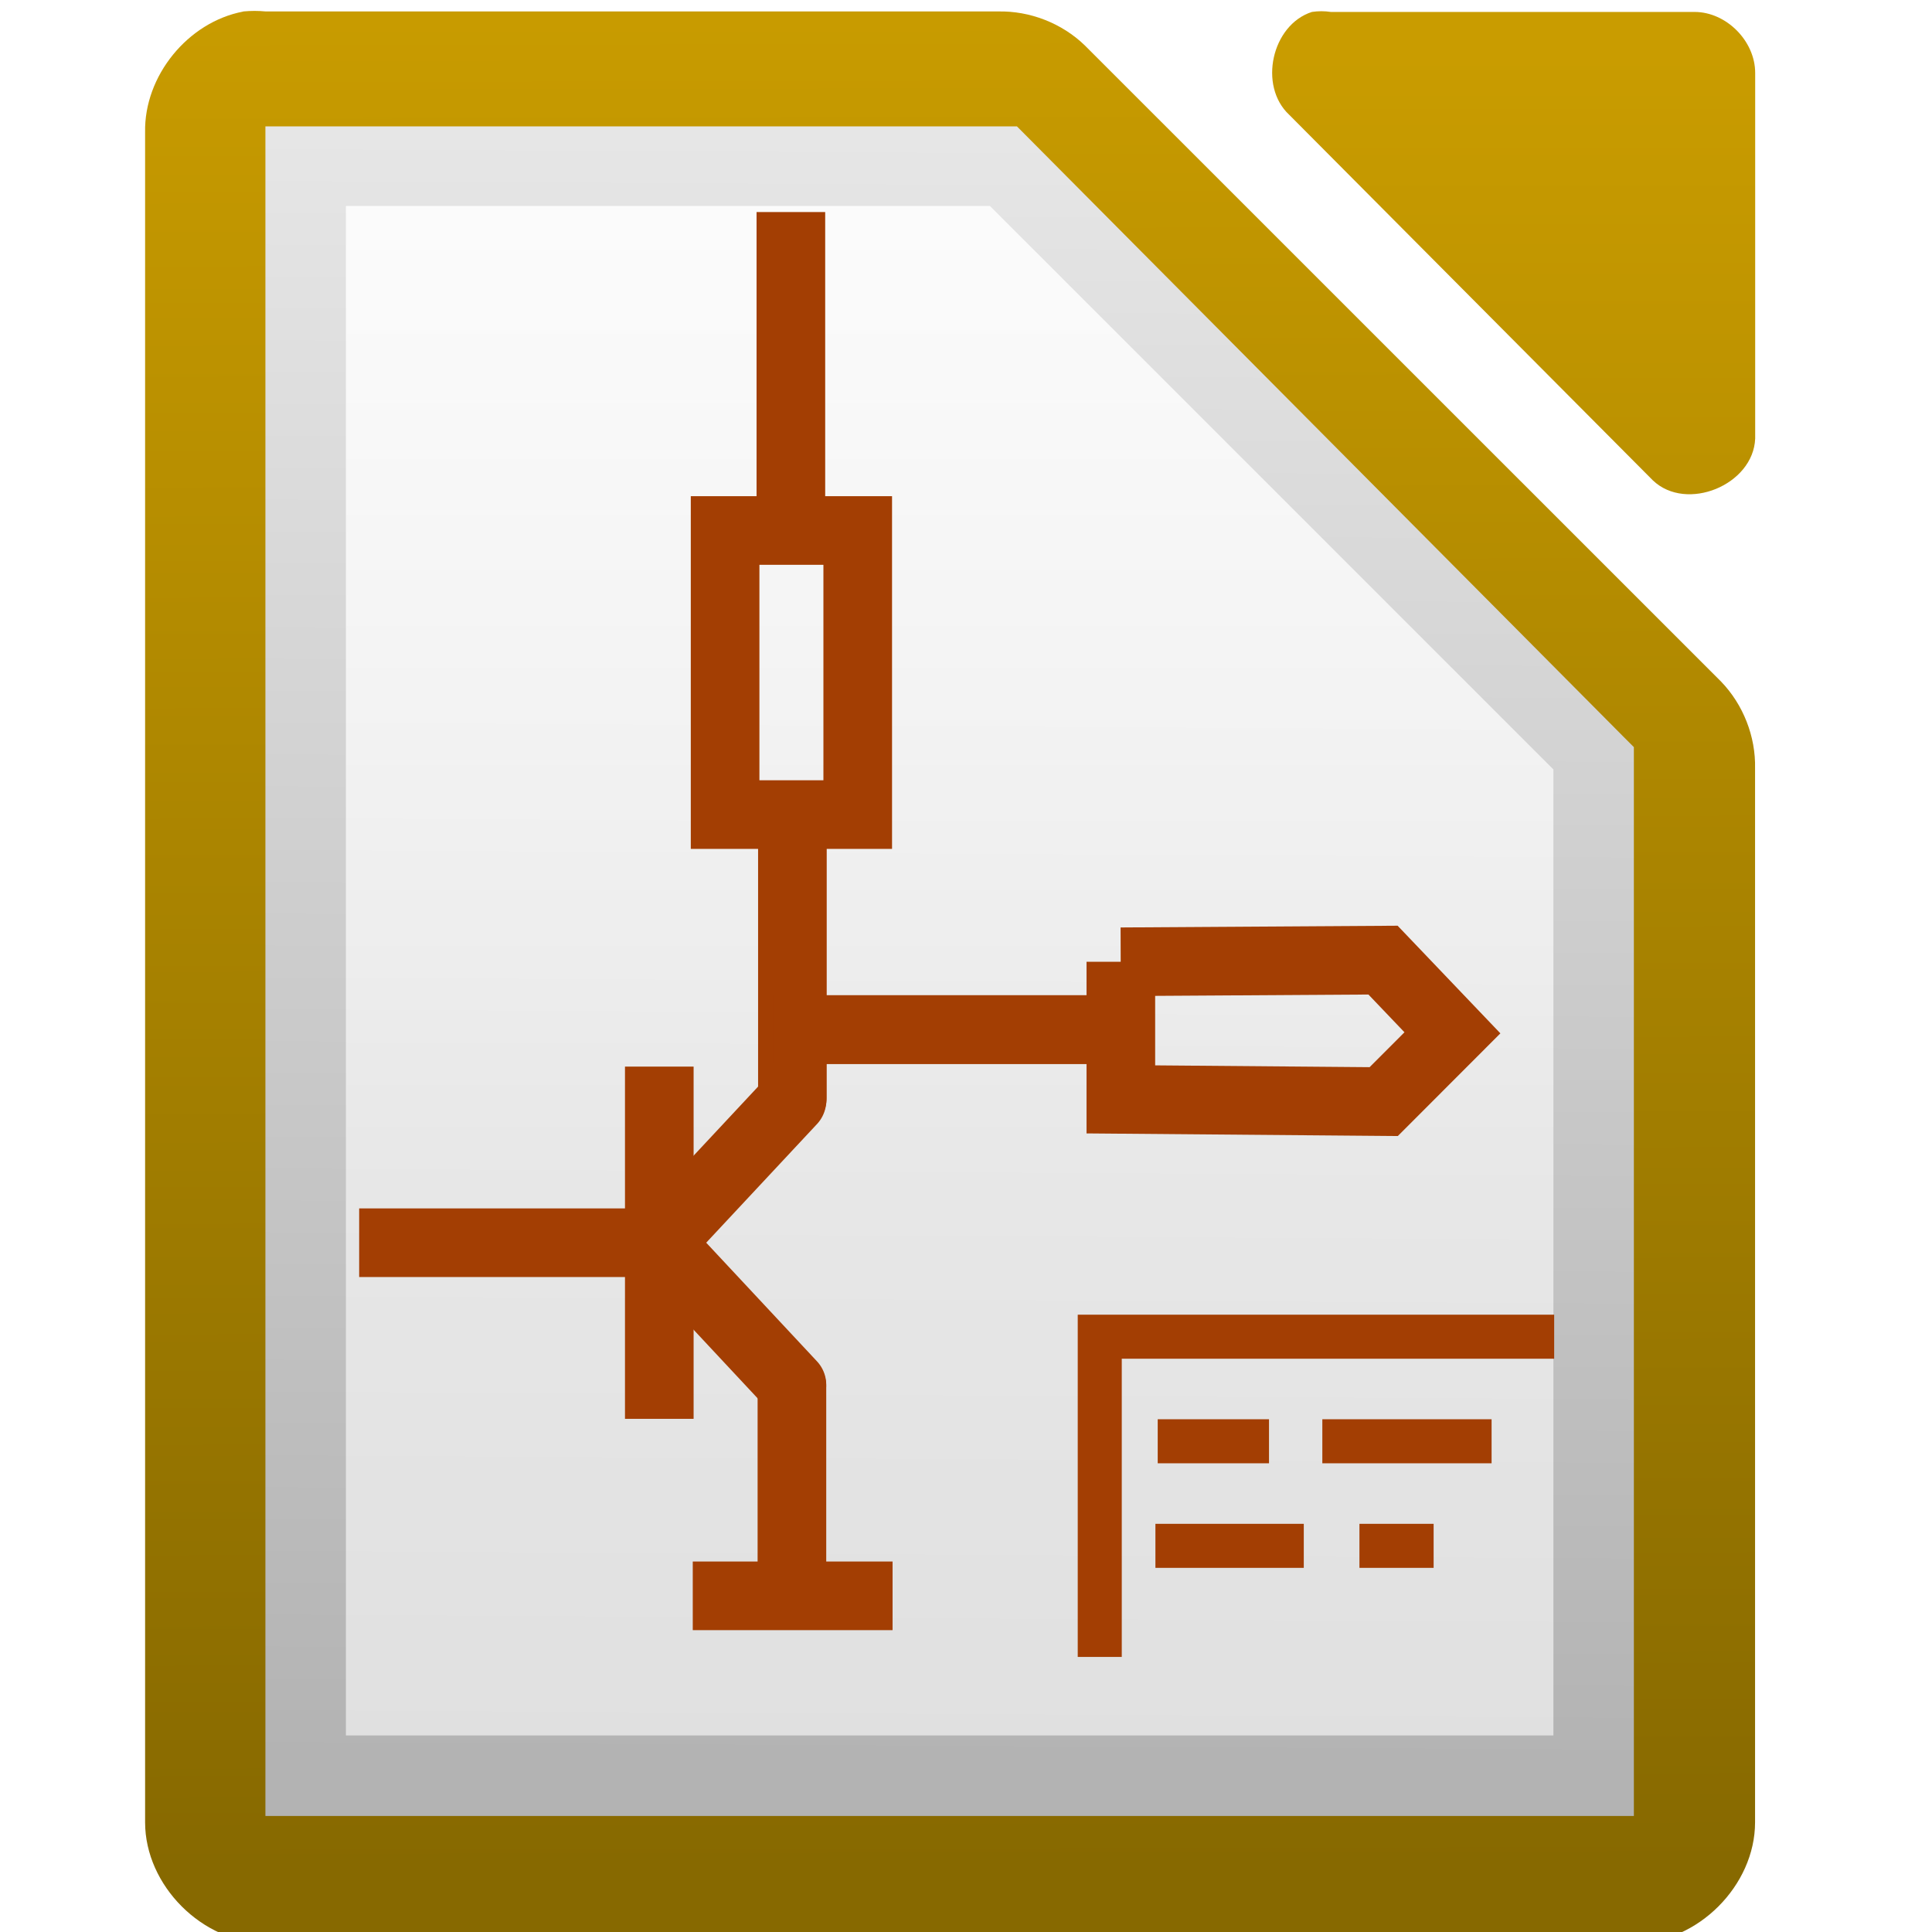<?xml version="1.0" encoding="UTF-8" standalone="no"?>
<svg
   xmlns:dc="http://purl.org/dc/elements/1.1/"
   xmlns:cc="http://creativecommons.org/ns#"
   xmlns:rdf="http://www.w3.org/1999/02/22-rdf-syntax-ns#"
   xmlns:svg="http://www.w3.org/2000/svg"
   xmlns="http://www.w3.org/2000/svg"
   xmlns:xlink="http://www.w3.org/1999/xlink"
   xmlns:sodipodi="http://sodipodi.sourceforge.net/DTD/sodipodi-0.dtd"
   xmlns:inkscape="http://www.inkscape.org/namespaces/inkscape"
   height="48"
   width="48"
   version="1.1"
   id="svg2"
   inkscape:version="0.47 r22583"
   sodipodi:docname="icon_kicad2.svg">
  <sodipodi:namedview
     pagecolor="#ffffff"
     bordercolor="#666666"
     borderopacity="1"
     objecttolerance="10"
     gridtolerance="10"
     guidetolerance="10"
     inkscape:pageopacity="0"
     inkscape:pageshadow="2"
     inkscape:window-width="1280"
     inkscape:window-height="949"
     id="namedview579"
     showgrid="false"
     inkscape:zoom="6.9532167"
     inkscape:cx="7.2956211"
     inkscape:cy="15.051427"
     inkscape:window-x="0"
     inkscape:window-y="25"
     inkscape:window-maximized="1"
     inkscape:current-layer="svg2" />
  <defs
     id="defs4">
    <inkscape:perspective
       sodipodi:type="inkscape:persp3d"
       inkscape:vp_x="0 : 24 : 1"
       inkscape:vp_y="0 : 1000 : 0"
       inkscape:vp_z="48 : 24 : 1"
       inkscape:persp3d-origin="24 : 16 : 1"
       id="perspective583" />
    <filter
       id="cr"
       color-interpolation-filters="sRGB">
      <feGaussianBlur
         stdDeviation="1.512"
         id="feGaussianBlur7" />
    </filter>
    <linearGradient
       id="f">
      <stop
         stop-color="#020202"
         offset="0"
         id="stop10" />
      <stop
         stop-color="#020202"
         stop-opacity="0"
         offset="1"
         id="stop12" />
    </linearGradient>
    <linearGradient
       id="b">
      <stop
         offset="0"
         id="stop15" />
      <stop
         stop-opacity="0"
         offset="1"
         id="stop17" />
    </linearGradient>
    <filter
       id="ct"
       color-interpolation-filters="sRGB">
      <feGaussianBlur
         stdDeviation="0.257"
         id="feGaussianBlur20" />
    </filter>
    <filter
       id="cu"
       color-interpolation-filters="sRGB">
      <feGaussianBlur
         stdDeviation="0.247"
         id="feGaussianBlur23" />
    </filter>
    <filter
       id="cv"
       height="1.27"
       width="1.058"
       color-interpolation-filters="sRGB"
       y="-.135"
       x="-.029">
      <feGaussianBlur
         stdDeviation="0.478"
         id="feGaussianBlur26" />
    </filter>
    <linearGradient
       id="c">
      <stop
         stop-color="#111"
         offset="0"
         id="stop29" />
      <stop
         stop-color="#414143"
         offset=".143"
         id="stop31" />
      <stop
         stop-color="#101010"
         offset=".571"
         id="stop33" />
      <stop
         stop-color="#0d0d0d"
         offset="1"
         id="stop35" />
    </linearGradient>
    <linearGradient
       id="d">
      <stop
         stop-color="#fff"
         offset="0"
         id="stop38" />
      <stop
         stop-color="#fff"
         stop-opacity="0"
         offset="1"
         id="stop40" />
    </linearGradient>
    <filter
       id="cw"
       height="1.268"
       width="1.058"
       color-interpolation-filters="sRGB"
       y="-.134"
       x="-.029">
      <feGaussianBlur
         stdDeviation="0.462"
         id="feGaussianBlur43" />
    </filter>
    <filter
       id="cs"
       height="1.347"
       width="1.069"
       color-interpolation-filters="sRGB"
       y="-.174"
       x="-.034">
      <feGaussianBlur
         stdDeviation="1.829"
         id="feGaussianBlur46" />
    </filter>
    <linearGradient
       id="db"
       y2="62.827"
       gradientUnits="userSpaceOnUse"
       x2="38.061"
       gradientTransform="matrix(-0.675,-0.218,0.258,-0.676,162.55,118.91)"
       y1="62.402"
       x1="55.876">
      <stop
         stop-color="#fff"
         offset="0"
         id="stop49" />
      <stop
         stop-color="#fff"
         stop-opacity="0"
         offset="1"
         id="stop51" />
    </linearGradient>
    <linearGradient
       id="dc"
       y2="14.188"
       gradientUnits="userSpaceOnUse"
       x2="37.625"
       y1="14.188"
       x1="11.75">
      <stop
         stop-color="#fff"
         offset="0"
         id="stop54" />
      <stop
         stop-color="#fff"
         stop-opacity=".69"
         offset=".329"
         id="stop56" />
      <stop
         stop-color="#c2c2c2"
         stop-opacity=".34"
         offset=".658"
         id="stop58" />
      <stop
         stop-color="#fff"
         stop-opacity="0"
         offset="1"
         id="stop60" />
    </linearGradient>
    <linearGradient
       id="dd"
       y2="104.05"
       gradientUnits="userSpaceOnUse"
       x2="90.398"
       y1="111.22"
       x1="53.478">
      <stop
         offset="0"
         id="stop63" />
      <stop
         stop-color="#8e8e8e"
         stop-opacity="0.3"
         offset="1"
         id="stop65" />
    </linearGradient>
    <linearGradient
       id="de"
       y2="67.754"
       gradientUnits="userSpaceOnUse"
       x2="-59.581"
       gradientTransform="matrix(0.741,0,0,0.74,57.827,46.347)"
       y1="67.754"
       x1="-70.589">
      <stop
         stop-color="#323232"
         offset="0"
         id="stop68" />
      <stop
         stop-color="#dfe1e1"
         offset=".2"
         id="stop70" />
      <stop
         stop-color="#e2dcdc"
         offset=".5"
         id="stop72" />
      <stop
         stop-color="#fff"
         offset=".782"
         id="stop74" />
      <stop
         stop-color="#dfd9df"
         offset=".901"
         id="stop76" />
      <stop
         stop-color="#3a3a3a"
         offset="1"
         id="stop78" />
    </linearGradient>
    <linearGradient
       id="df"
       y2="94.734"
       gradientUnits="userSpaceOnUse"
       x2="55.089"
       gradientTransform="matrix(0.613,-0.416,0.427,0.605,14.254,61.459)"
       y1="94.734"
       x1="34.913">
      <stop
         stop-color="#695412"
         offset="0"
         id="stop81" />
      <stop
         stop-color="#7c6725"
         offset=".093"
         id="stop83" />
      <stop
         stop-color="#b3983e"
         offset=".504"
         id="stop85" />
      <stop
         stop-color="#7f6926"
         offset=".916"
         id="stop87" />
      <stop
         stop-color="#725f21"
         offset="1"
         id="stop89" />
    </linearGradient>
    <linearGradient
       id="dg"
       y2="62.415"
       xlink:href="#f"
       gradientUnits="userSpaceOnUse"
       x2="45.241"
       gradientTransform="matrix(0.613,-0.416,0.427,0.605,14.369,61.48)"
       y1="61.083"
       x1="45.241" />
    <linearGradient
       id="dh"
       y2="125.9"
       xlink:href="#f"
       gradientUnits="userSpaceOnUse"
       x2="45.616"
       gradientTransform="matrix(0.613,-0.416,0.427,0.605,14.254,61.459)"
       y1="128"
       x1="45.616" />
    <linearGradient
       id="di"
       y2="75.48"
       xlink:href="#b"
       gradientUnits="userSpaceOnUse"
       x2="38.615"
       gradientTransform="matrix(0.613,-0.416,0.427,0.605,14.316,61.471)"
       y1="75.416"
       x1="37.235" />
    <linearGradient
       id="dj"
       y2="75.48"
       xlink:href="#b"
       gradientUnits="userSpaceOnUse"
       x2="38.452"
       gradientTransform="matrix(-0.623,0.414,0.417,0.603,70.688,23.925)"
       y1="75.416"
       x1="36.909" />
    <linearGradient
       id="dk"
       y2="65.269"
       xlink:href="#b"
       gradientUnits="userSpaceOnUse"
       x2="-58.207"
       gradientTransform="matrix(0.741,0,0,0.74,57.827,46.347)"
       y1="49.462"
       x1="-74.013" />
    <linearGradient
       id="dl"
       y2="75.717"
       xlink:href="#b"
       gradientUnits="userSpaceOnUse"
       x2="-66.906"
       gradientTransform="matrix(0.741,0,0,0.74,57.837,46.357)"
       y1="77.1"
       x1="-66.906" />
    <linearGradient
       id="i"
       y2="77.233"
       xlink:href="#b"
       gradientUnits="userSpaceOnUse"
       x2="-66.906"
       gradientTransform="matrix(0.741,0,0,0.74,57.827,-143.33)"
       y1="78.001"
       x1="-66.906" />
    <linearGradient
       id="j"
       y2="62.35"
       gradientUnits="userSpaceOnUse"
       x2="118.03"
       gradientTransform="matrix(0.613,-0.416,0.427,0.605,-18.75,60.697)"
       y1="46.47"
       x1="62.988">
      <stop
         stop-color="#e2dcdc"
         offset="0"
         id="stop99" />
      <stop
         stop-color="#fff"
         offset=".391"
         id="stop101" />
      <stop
         stop-color="#dfd9df"
         offset=".827"
         id="stop103" />
      <stop
         stop-color="#c3c3c3"
         offset="1"
         id="stop105" />
    </linearGradient>
    <radialGradient
       id="ch"
       xlink:href="#c"
       gradientUnits="userSpaceOnUse"
       cy="43.249"
       cx="92.496"
       gradientTransform="matrix(1.125,-0.559,0.671,1.295,-74.774,47.309)"
       r="16.633" />
    <radialGradient
       id="ci"
       xlink:href="#c"
       gradientUnits="userSpaceOnUse"
       cy="42.85"
       cx="92.99"
       gradientTransform="matrix(1.125,-0.559,0.671,1.295,-74.774,47.309)"
       r="16.633" />
    <radialGradient
       id="cj"
       xlink:href="#c"
       gradientUnits="userSpaceOnUse"
       cy="43.103"
       cx="93.748"
       gradientTransform="matrix(1.125,-0.559,0.671,1.295,-74.774,47.309)"
       r="16.633" />
    <radialGradient
       id="ck"
       xlink:href="#c"
       gradientUnits="userSpaceOnUse"
       cy="43.032"
       cx="94.932"
       gradientTransform="matrix(1.125,-0.559,0.671,1.295,-74.774,47.309)"
       r="16.633" />
    <radialGradient
       id="cl"
       xlink:href="#c"
       gradientUnits="userSpaceOnUse"
       cy="42.71"
       cx="94.436"
       gradientTransform="matrix(1.402,-0.969,0.582,0.799,-97.374,107.48)"
       r="16.633" />
    <linearGradient
       id="y"
       y2="55.575"
       xlink:href="#d"
       gradientUnits="userSpaceOnUse"
       x2="108.79"
       gradientTransform="matrix(0.613,-0.416,0.427,0.605,-18.75,60.697)"
       y1="59.273"
       x1="106.03" />
    <linearGradient
       id="z"
       y2="51.712"
       xlink:href="#d"
       gradientUnits="userSpaceOnUse"
       x2="107.04"
       gradientTransform="matrix(0.613,-0.416,0.427,0.605,-18.75,60.697)"
       y1="55.344"
       x1="103.66" />
    <linearGradient
       id="bn"
       y2="40.551"
       gradientUnits="userSpaceOnUse"
       x2="61.87"
       gradientTransform="matrix(0.613,-0.416,0.427,0.605,-18.75,60.697)"
       y1="33.319"
       x1="61.87">
      <stop
         offset="0"
         id="stop115" />
      <stop
         stop-opacity="0"
         offset="1"
         id="stop117" />
    </linearGradient>
    <linearGradient
       id="bo"
       y2="41.512"
       gradientUnits="userSpaceOnUse"
       x2="75.465"
       gradientTransform="matrix(0.613,-0.416,0.427,0.605,-18.75,60.697)"
       y1="41.759"
       x1="45.277">
      <stop
         offset="0"
         id="stop120" />
      <stop
         stop-opacity="0"
         offset=".148"
         id="stop122" />
      <stop
         stop-opacity=".396"
         offset=".424"
         id="stop124" />
      <stop
         stop-opacity=".791"
         offset=".574"
         id="stop126" />
      <stop
         stop-opacity=".094"
         offset=".787"
         id="stop128" />
      <stop
         stop-opacity="0"
         offset="1"
         id="stop130" />
    </linearGradient>
    <radialGradient
       id="cm"
       fx="60.05"
       fy="51.986"
       gradientUnits="userSpaceOnUse"
       cy="51.897"
       cx="58.079"
       gradientTransform="matrix(1.863,-0.722,0.18,0.444,-79.298,87.02)"
       r="15.015">
      <stop
         offset="0"
         id="stop133" />
      <stop
         stop-opacity="0"
         offset="1"
         id="stop135" />
    </radialGradient>
    <radialGradient
       id="cn"
       spreadMethod="reflect"
       gradientUnits="userSpaceOnUse"
       cy="-16.595"
       cx="59.888"
       gradientTransform="matrix(1.425,-0.792,0.303,0.528,-55.096,102.01)"
       r="15.015">
      <stop
         stop-color="#fff"
         offset="0"
         id="stop138" />
      <stop
         stop-color="#fff"
         stop-opacity="0"
         offset=".319"
         id="stop140" />
      <stop
         stop-color="#fff"
         stop-opacity="0"
         offset="1"
         id="stop142" />
    </radialGradient>
    <radialGradient
       id="co"
       fx="47.818"
       gradientUnits="userSpaceOnUse"
       cy="43.681"
       cx="47.794"
       gradientTransform="matrix(1,0,0,140,0,-6071.6)"
       r=".047">
      <stop
         stop-color="#fff"
         offset="0"
         id="stop145" />
      <stop
         stop-color="#fff"
         stop-opacity="0"
         offset="1"
         id="stop147" />
    </radialGradient>
    <linearGradient
       id="bp"
       y2="49.982"
       xlink:href="#d"
       gradientUnits="userSpaceOnUse"
       x2="9.017"
       gradientTransform="matrix(0.514,0.093,-0.093,0.513,30.768,37.401)"
       y1="23.462"
       x1="35.537" />
    <linearGradient
       id="bq"
       y2="49.982"
       xlink:href="#d"
       gradientUnits="userSpaceOnUse"
       x2="9.017"
       gradientTransform="matrix(0.514,0.093,-0.093,0.513,30.768,37.401)"
       y1="12.437"
       x1="27.371" />
    <linearGradient
       id="br"
       y2="54.61"
       xlink:href="#d"
       gradientUnits="userSpaceOnUse"
       x2="5.886"
       gradientTransform="matrix(0.514,0.093,-0.093,0.513,30.768,37.401)"
       y1="14.887"
       x1="56.906" />
    <radialGradient
       id="cp"
       fx="37.468"
       gradientUnits="userSpaceOnUse"
       cy="115.71"
       cx="63.912"
       gradientTransform="matrix(1,0,0,0.198,0,92.822)"
       r="63.912">
      <stop
         offset="0"
         id="stop153" />
      <stop
         stop-opacity="0"
         offset="1"
         id="stop155" />
    </radialGradient>
    <linearGradient
       id="bs"
       y2="22.251"
       gradientUnits="userSpaceOnUse"
       x2="50.988"
       gradientTransform="matrix(0.005,1,1,-0.005,42.996,-2.496)"
       y1="17.376"
       x1="48.906">
      <stop
         stop-color="#ffd1d1"
         offset="0"
         id="stop158" />
      <stop
         stop-color="#ff1d1d"
         offset=".5"
         id="stop160" />
      <stop
         stop-color="#6f0000"
         offset="1"
         id="stop162" />
    </linearGradient>
    <linearGradient
       id="bt"
       y2="22.625"
       gradientUnits="userSpaceOnUse"
       x2="47.688"
       gradientTransform="matrix(0.005,1,1,-0.005,42.996,-2.496)"
       y1="19.812"
       x1="46">
      <stop
         stop-color="#c1c1c1"
         offset="0"
         id="stop165" />
      <stop
         stop-color="#acacac"
         offset="1"
         id="stop167" />
    </linearGradient>
    <radialGradient
       id="cq"
       gradientUnits="userSpaceOnUse"
       cy="27.641"
       cx="29.053"
       gradientTransform="matrix(0.015,2.924,2.03,-0.011,20.391,-69.727)"
       r="3.241">
      <stop
         stop-color="#e7e2b8"
         offset="0"
         id="stop170" />
      <stop
         stop-color="#e7e2b8"
         stop-opacity="0"
         offset="1"
         id="stop172" />
    </radialGradient>
    <linearGradient
       id="bu"
       y2="30.703"
       gradientUnits="userSpaceOnUse"
       x2="25.515"
       gradientTransform="matrix(0.005,1,1,-0.005,48.693,-14.145)"
       y1="31.047"
       x1="25.719">
      <stop
         offset="0"
         id="stop175" />
      <stop
         stop-color="#c9c9c9"
         offset="1"
         id="stop177" />
    </linearGradient>
    <linearGradient
       id="bv"
       y2="26.085"
       gradientUnits="userSpaceOnUse"
       x2="34.25"
       gradientTransform="matrix(1.115,0,0,1.353,81.018,14.572)"
       y1="26.085"
       x1="15.375">
      <stop
         stop-color="#f5f5f5"
         stop-opacity=".09"
         offset="0"
         id="stop180" />
      <stop
         stop-color="#fff"
         stop-opacity="0.9"
         offset=".263"
         id="stop182" />
      <stop
         stop-color="#c7c7c7"
         stop-opacity="0.46"
         offset=".748"
         id="stop184" />
      <stop
         stop-color="#fff"
         stop-opacity=".78"
         offset="1"
         id="stop186" />
    </linearGradient>
    <linearGradient
       id="bw"
       y2="19.085"
       gradientUnits="userSpaceOnUse"
       x2="15.625"
       gradientTransform="matrix(1.115,0,0,1.353,81.018,14.572)"
       y1="19.46"
       x1="30.875">
      <stop
         stop-color="#959791"
         offset="0"
         id="stop189" />
      <stop
         stop-color="#f8f8f8"
         offset=".5"
         id="stop191" />
      <stop
         stop-color="#8c8c8c"
         offset="1"
         id="stop193" />
    </linearGradient>
    <linearGradient
       id="bx"
       y2="44.111"
       gradientUnits="userSpaceOnUse"
       x2="20.683"
       gradientTransform="matrix(1.115,0,0,1.353,80.974,6.837)"
       y1="27.14"
       x1="20.064">
      <stop
         stop-color="#fff"
         offset="0"
         id="stop196" />
      <stop
         stop-color="#fff"
         stop-opacity="0"
         offset="1"
         id="stop198" />
    </linearGradient>
    <linearGradient
       id="g">
      <stop
         stop-color="#fafafa"
         offset="0"
         id="stop201" />
      <stop
         stop-color="#bbb"
         offset="1"
         id="stop203" />
    </linearGradient>
    <linearGradient
       id="e">
      <stop
         stop-color="#a3a3a3"
         offset="0"
         id="stop206" />
      <stop
         stop-color="#8a8a8a"
         offset="1"
         id="stop208" />
    </linearGradient>
    <radialGradient
       id="cg"
       xlink:href="#e"
       gradientUnits="userSpaceOnUse"
       cy="3.756"
       cx="8.824"
       gradientTransform="matrix(0,0.557,-0.683,0,47.394,23.598)"
       r="37.752" />
    <filter
       id="cx"
       color-interpolation-filters="sRGB">
      <feGaussianBlur
         stdDeviation="0.698"
         id="feGaussianBlur212" />
    </filter>
    <linearGradient
       id="cz"
       y2="38.07"
       gradientUnits="userSpaceOnUse"
       x2="34.17"
       gradientTransform="matrix(-0.065,-1.734,1.984,-0.057,26.639,-2.112)"
       y1="36.921"
       x1="33.396">
      <stop
         stop-color="#fff"
         offset="0"
         id="stop215" />
      <stop
         stop-color="#fff"
         stop-opacity="0"
         offset="1"
         id="stop217" />
    </linearGradient>
    <radialGradient
       id="by"
       xlink:href="#g"
       gradientUnits="userSpaceOnUse"
       cy="14.937"
       cx="30.654"
       gradientTransform="matrix(0.295,0.019,-0.022,0.313,77.235,-57.133)"
       r="86.708" />
    <radialGradient
       id="bz"
       xlink:href="#e"
       gradientUnits="userSpaceOnUse"
       cy="2.367"
       cx="31.863"
       gradientTransform="matrix(0.659,0,0,0.682,67.398,-63.366)"
       r="37.752" />
    <radialGradient
       id="ca"
       gradientUnits="userSpaceOnUse"
       cy="12.989"
       cx="37.03"
       gradientTransform="matrix(3.464,0,0,2.474,-25.401,-88.449)"
       r="4.293">
      <stop
         offset="0"
         id="stop222" />
      <stop
         stop-opacity="0"
         offset="1"
         id="stop224" />
    </radialGradient>
    <radialGradient
       id="cb"
       gradientUnits="userSpaceOnUse"
       cy="7.268"
       cx="8.144"
       gradientTransform="matrix(2.942,0,0,1.987,-5.552,-79.905)"
       r="38.159">
      <stop
         stop-color="#fff"
         offset="0"
         id="stop227" />
      <stop
         stop-color="#f8f8f8"
         offset="1"
         id="stop229" />
    </radialGradient>
    <radialGradient
       id="cc"
       xlink:href="#g"
       gradientUnits="userSpaceOnUse"
       cy="35.737"
       cx="33.967"
       gradientTransform="matrix(2.882,0,0,2.033,-14.76,-81.916)"
       r="86.708" />
    <radialGradient
       id="cd"
       xlink:href="#e"
       gradientUnits="userSpaceOnUse"
       cy="3.756"
       cx="8.824"
       gradientTransform="matrix(2.905,0,0,2.016,-4.697,-80.654)"
       r="37.752" />
    <radialGradient
       id="ce"
       xlink:href="#b"
       gradientUnits="userSpaceOnUse"
       cy="43.5"
       cx="4.993"
       gradientTransform="matrix(2.004,0,0,1.4,27.988,-17.4)"
       r="2.5" />
    <radialGradient
       id="cf"
       xlink:href="#b"
       gradientUnits="userSpaceOnUse"
       cy="43.5"
       cx="4.993"
       gradientTransform="matrix(2.004,0,0,1.4,-20.012,-104.4)"
       r="2.5" />
    <linearGradient
       id="da"
       y2="39.999"
       gradientUnits="userSpaceOnUse"
       x2="25.058"
       y1="47.028"
       x1="25.058">
      <stop
         stop-opacity="0"
         offset="0"
         id="stop236" />
      <stop
         offset=".5"
         id="stop238" />
      <stop
         stop-opacity="0"
         offset="1"
         id="stop240" />
    </linearGradient>
    <filter
       id="cy"
       color-interpolation-filters="sRGB">
      <feGaussianBlur
         stdDeviation="1.161"
         id="feGaussianBlur243" />
    </filter>
    <radialGradient
       id="h"
       gradientUnits="userSpaceOnUse"
       cy="37.75"
       cx="23.25"
       gradientTransform="matrix(1 0 0 .42 0 21.889)"
       r="14.875">
      <stop
         stop-opacity="0"
         offset="0"
         id="stop246" />
      <stop
         offset=".5"
         id="stop248" />
      <stop
         stop-opacity="0"
         offset="1"
         id="stop250" />
    </radialGradient>
    <radialGradient
       id="a"
       fx="-67.047"
       fy="83.803"
       gradientUnits="userSpaceOnUse"
       cy="84.213"
       cx="-67.615"
       gradientTransform="matrix(1 0 0 .636 0 30.623)"
       r="1.45">
      <stop
         offset="0"
         id="stop253" />
      <stop
         stop-color="#2a2a2a"
         stop-opacity=".295"
         offset="1"
         id="stop255" />
    </radialGradient>
    <inkscape:perspective
       id="perspective8617"
       inkscape:persp3d-origin="0.5 : 0.33333333 : 1"
       inkscape:vp_z="1 : 0.5 : 1"
       inkscape:vp_y="0 : 1000 : 0"
       inkscape:vp_x="0 : 0.5 : 1"
       sodipodi:type="inkscape:persp3d" />
    <linearGradient
       id="linearGradient6989-5">
      <stop
         id="stop6991-5"
         offset="0"
         style="stop-color: rgb(240, 158, 111); stop-opacity: 1;" />
      <stop
         id="stop6993-1"
         offset="1"
         style="stop-color: rgb(249, 207, 181); stop-opacity: 1;" />
    </linearGradient>
    <linearGradient
       id="linearGradient10125-8">
      <stop
         style="stop-color: rgb(201, 156, 0); stop-opacity: 1;"
         offset="0"
         id="stop10127-5" />
      <stop
         style="stop-color: rgb(135, 105, 0); stop-opacity: 1;"
         offset="1"
         id="stop10129-5" />
    </linearGradient>
    <linearGradient
       id="linearGradient6975-88">
      <stop
         id="stop6977-8"
         offset="0"
         style="stop-color: rgb(245, 206, 83); stop-opacity: 1;" />
      <stop
         id="stop6979-6"
         offset="1"
         style="stop-color: rgb(253, 233, 169); stop-opacity: 1;" />
    </linearGradient>
    <linearGradient
       inkscape:collect="always"
       xlink:href="#linearGradient10292-9-2-6-6"
       id="linearGradient10600-2"
       gradientUnits="userSpaceOnUse"
       x1="110.969"
       y1="976.3"
       x2="110.969"
       y2="992.375" />
    <linearGradient
       id="linearGradient10292-9-2-6-6"
       inkscape:collect="always">
      <stop
         id="stop10294-9-9-7-8"
         offset="0"
         style="stop-color: rgb(102, 102, 102); stop-opacity: 1;" />
      <stop
         id="stop10296-6-6-7-4"
         offset="1"
         style="stop-color: rgb(51, 51, 51); stop-opacity: 1;" />
    </linearGradient>
    <linearGradient
       inkscape:collect="always"
       xlink:href="#linearGradient10125-12"
       id="linearGradient10596-0"
       gradientUnits="userSpaceOnUse"
       gradientTransform="matrix(1,0,0,1,0,-0.106)"
       x1="110.969"
       y1="976.3"
       x2="111"
       y2="991.875" />
    <linearGradient
       id="linearGradient10125-12">
      <stop
         style="stop-color: rgb(201, 156, 0); stop-opacity: 1;"
         offset="0"
         id="stop10127-04" />
      <stop
         style="stop-color: rgb(135, 105, 0); stop-opacity: 1;"
         offset="1"
         id="stop10129-4" />
    </linearGradient>
    <linearGradient
       inkscape:collect="always"
       xlink:href="#linearGradient10125-12"
       id="linearGradient10598-1"
       gradientUnits="userSpaceOnUse"
       gradientTransform="matrix(1.004,0,0,1.01,-1.166,-9.366)"
       x1="110.969"
       y1="976.3"
       x2="110.969"
       y2="992.375" />
    <linearGradient
       id="linearGradient8642">
      <stop
         style="stop-color: rgb(201, 156, 0); stop-opacity: 1;"
         offset="0"
         id="stop8644" />
      <stop
         style="stop-color: rgb(135, 105, 0); stop-opacity: 1;"
         offset="1"
         id="stop8646" />
    </linearGradient>
    <linearGradient
       inkscape:collect="always"
       xlink:href="#linearGradient10286-3"
       id="linearGradient10602-2"
       gradientUnits="userSpaceOnUse"
       gradientTransform="matrix(2.992,0,0,3.005,-933.712,-1623.08)"
       x1="294.343"
       y1="256.581"
       x2="294.418"
       y2="243.139" />
    <linearGradient
       id="linearGradient10286-3">
      <stop
         id="stop10288-8"
         offset="0"
         style="stop-color: rgb(179, 179, 179); stop-opacity: 1;" />
      <stop
         id="stop10290-7"
         offset="1"
         style="stop-color: rgb(230, 230, 230); stop-opacity: 1;" />
    </linearGradient>
    <linearGradient
       inkscape:collect="always"
       xlink:href="#linearGradient15606-1"
       id="linearGradient10604-5"
       gradientUnits="userSpaceOnUse"
       gradientTransform="matrix(1.5,0,0,1.5,-368,281.32)"
       x1="209.062"
       y1="-765.461"
       x2="209.062"
       y2="-781.623" />
    <linearGradient
       id="linearGradient15606-1">
      <stop
         style="stop-color: rgb(255, 255, 255); stop-opacity: 0.588;"
         offset="0"
         id="stop15608-0" />
      <stop
         style="stop-color: rgb(255, 255, 255); stop-opacity: 0.863;"
         offset="1"
         id="stop15610-5" />
    </linearGradient>
    <linearGradient
       y2="-781.623"
       x2="209.062"
       y1="-765.461"
       x1="209.062"
       gradientTransform="matrix(1.5,0,0,1.5,-368,281.32)"
       gradientUnits="userSpaceOnUse"
       id="linearGradient8673"
       xlink:href="#linearGradient15606-1"
       inkscape:collect="always" />
    <inkscape:perspective
       id="perspective3518"
       inkscape:persp3d-origin="0.5 : 0.33333333 : 1"
       inkscape:vp_z="1 : 0.5 : 1"
       inkscape:vp_y="0 : 1000 : 0"
       inkscape:vp_x="0 : 0.5 : 1"
       sodipodi:type="inkscape:persp3d" />
    <filter
       id="cy-4"
       color-interpolation-filters="sRGB">
      <feGaussianBlur
         stdDeviation="1.161"
         id="feGaussianBlur243-4" />
    </filter>
    <radialGradient
       id="ce-4"
       xlink:href="#b-7"
       gradientUnits="userSpaceOnUse"
       cy="43.5"
       cx="4.993"
       gradientTransform="matrix(2.004,0,0,1.4,27.988,-17.4)"
       r="2.5" />
    <linearGradient
       id="b-7">
      <stop
         offset="0"
         id="stop15-6" />
      <stop
         stop-opacity="0"
         offset="1"
         id="stop17-3" />
    </linearGradient>
    <radialGradient
       id="cf-1"
       xlink:href="#b-7"
       gradientUnits="userSpaceOnUse"
       cy="43.5"
       cx="4.993"
       gradientTransform="matrix(2.004,0,0,1.4,-20.012,-104.4)"
       r="2.5" />
    <linearGradient
       id="linearGradient3529">
      <stop
         offset="0"
         id="stop3531" />
      <stop
         stop-opacity="0"
         offset="1"
         id="stop3533" />
    </linearGradient>
    <linearGradient
       id="da-7"
       y2="39.999"
       gradientUnits="userSpaceOnUse"
       x2="25.058"
       y1="47.028"
       x1="25.058">
      <stop
         stop-opacity="0"
         offset="0"
         id="stop236-5" />
      <stop
         offset=".5"
         id="stop238-9" />
      <stop
         stop-opacity="0"
         offset="1"
         id="stop240-6" />
    </linearGradient>
    <radialGradient
       id="cc-2"
       xlink:href="#g-1"
       gradientUnits="userSpaceOnUse"
       cy="35.737"
       cx="33.967"
       gradientTransform="matrix(2.882,0,0,2.033,-14.76,-81.916)"
       r="86.708" />
    <linearGradient
       id="g-1">
      <stop
         stop-color="#fafafa"
         offset="0"
         id="stop201-7" />
      <stop
         stop-color="#bbb"
         offset="1"
         id="stop203-8" />
    </linearGradient>
    <radialGradient
       id="cd-5"
       xlink:href="#e-7"
       gradientUnits="userSpaceOnUse"
       cy="3.756"
       cx="8.824"
       gradientTransform="matrix(2.905,0,0,2.016,-4.697,-80.654)"
       r="37.752" />
    <linearGradient
       id="e-7">
      <stop
         stop-color="#a3a3a3"
         offset="0"
         id="stop206-4" />
      <stop
         stop-color="#8a8a8a"
         offset="1"
         id="stop208-1" />
    </linearGradient>
    <radialGradient
       id="cb-8"
       gradientUnits="userSpaceOnUse"
       cy="7.268"
       cx="8.144"
       gradientTransform="matrix(2.942,0,0,1.987,-5.552,-79.905)"
       r="38.159">
      <stop
         stop-color="#fff"
         offset="0"
         id="stop227-5" />
      <stop
         stop-color="#f8f8f8"
         offset="1"
         id="stop229-9" />
    </radialGradient>
    <radialGradient
       id="ca-7"
       gradientUnits="userSpaceOnUse"
       cy="12.989"
       cx="37.03"
       gradientTransform="matrix(3.464,0,0,2.474,-25.401,-88.449)"
       r="4.293">
      <stop
         offset="0"
         id="stop222-5" />
      <stop
         stop-opacity="0"
         offset="1"
         id="stop224-3" />
    </radialGradient>
    <radialGradient
       id="by-8"
       xlink:href="#g-1"
       gradientUnits="userSpaceOnUse"
       cy="14.937"
       cx="30.654"
       gradientTransform="matrix(0.295,0.019,-0.022,0.313,77.235,-57.133)"
       r="86.708" />
    <linearGradient
       id="linearGradient3554">
      <stop
         stop-color="#fafafa"
         offset="0"
         id="stop3556" />
      <stop
         stop-color="#bbb"
         offset="1"
         id="stop3558" />
    </linearGradient>
    <radialGradient
       id="bz-8"
       xlink:href="#e-7"
       gradientUnits="userSpaceOnUse"
       cy="2.367"
       cx="31.863"
       gradientTransform="matrix(0.659,0,0,0.682,67.398,-63.366)"
       r="37.752" />
    <linearGradient
       id="linearGradient3561">
      <stop
         stop-color="#a3a3a3"
         offset="0"
         id="stop3563" />
      <stop
         stop-color="#8a8a8a"
         offset="1"
         id="stop3565" />
    </linearGradient>
    <linearGradient
       id="cz-3"
       y2="38.07"
       gradientUnits="userSpaceOnUse"
       x2="34.17"
       gradientTransform="matrix(-0.065,-1.734,1.984,-0.057,26.639,-2.112)"
       y1="36.921"
       x1="33.396">
      <stop
         stop-color="#fff"
         offset="0"
         id="stop215-1" />
      <stop
         stop-color="#fff"
         stop-opacity="0"
         offset="1"
         id="stop217-8" />
    </linearGradient>
    <linearGradient
       id="db-9"
       y2="62.827"
       gradientUnits="userSpaceOnUse"
       x2="38.061"
       gradientTransform="matrix(-0.675,-0.218,0.258,-0.676,162.55,118.91)"
       y1="62.402"
       x1="55.876">
      <stop
         stop-color="#fff"
         offset="0"
         id="stop49-6" />
      <stop
         stop-color="#fff"
         stop-opacity="0"
         offset="1"
         id="stop51-4" />
    </linearGradient>
    <radialGradient
       id="h-3"
       gradientUnits="userSpaceOnUse"
       cy="37.75"
       cx="23.25"
       gradientTransform="matrix(1,0,0,0.42,0,21.889)"
       r="14.875">
      <stop
         stop-opacity="0"
         offset="0"
         id="stop246-3" />
      <stop
         offset=".5"
         id="stop248-3" />
      <stop
         stop-opacity="0"
         offset="1"
         id="stop250-8" />
    </radialGradient>
    <radialGradient
       id="radialGradient3577"
       gradientUnits="userSpaceOnUse"
       cy="37.75"
       cx="23.25"
       gradientTransform="matrix(1,0,0,0.42,0,21.889)"
       r="14.875">
      <stop
         stop-opacity="0"
         offset="0"
         id="stop3579" />
      <stop
         offset=".5"
         id="stop3581" />
      <stop
         stop-opacity="0"
         offset="1"
         id="stop3583" />
    </radialGradient>
    <linearGradient
       id="dc-6"
       y2="14.188"
       gradientUnits="userSpaceOnUse"
       x2="37.625"
       y1="14.188"
       x1="11.75">
      <stop
         stop-color="#fff"
         offset="0"
         id="stop54-0" />
      <stop
         stop-color="#fff"
         stop-opacity=".69"
         offset=".329"
         id="stop56-4" />
      <stop
         stop-color="#c2c2c2"
         stop-opacity=".34"
         offset=".658"
         id="stop58-8" />
      <stop
         stop-color="#fff"
         stop-opacity="0"
         offset="1"
         id="stop60-8" />
    </linearGradient>
    <linearGradient
       id="dd-8"
       y2="104.05"
       gradientUnits="userSpaceOnUse"
       x2="90.398"
       y1="111.22"
       x1="53.478">
      <stop
         offset="0"
         id="stop63-9" />
      <stop
         stop-color="#8e8e8e"
         stop-opacity="0.3"
         offset="1"
         id="stop65-7" />
    </linearGradient>
    <filter
       id="cr-7"
       color-interpolation-filters="sRGB">
      <feGaussianBlur
         stdDeviation="1.512"
         id="feGaussianBlur7-6" />
    </filter>
    <linearGradient
       id="de-4"
       y2="67.754"
       gradientUnits="userSpaceOnUse"
       x2="-59.581"
       gradientTransform="matrix(0.741,0,0,0.74,57.827,46.347)"
       y1="67.754"
       x1="-70.589">
      <stop
         stop-color="#323232"
         offset="0"
         id="stop68-3" />
      <stop
         stop-color="#dfe1e1"
         offset=".2"
         id="stop70-0" />
      <stop
         stop-color="#e2dcdc"
         offset=".5"
         id="stop72-3" />
      <stop
         stop-color="#fff"
         offset=".782"
         id="stop74-0" />
      <stop
         stop-color="#dfd9df"
         offset=".901"
         id="stop76-9" />
      <stop
         stop-color="#3a3a3a"
         offset="1"
         id="stop78-2" />
    </linearGradient>
    <linearGradient
       id="df-5"
       y2="94.734"
       gradientUnits="userSpaceOnUse"
       x2="55.089"
       gradientTransform="matrix(0.613,-0.416,0.427,0.605,14.254,61.459)"
       y1="94.734"
       x1="34.913">
      <stop
         stop-color="#695412"
         offset="0"
         id="stop81-4" />
      <stop
         stop-color="#7c6725"
         offset=".093"
         id="stop83-0" />
      <stop
         stop-color="#b3983e"
         offset=".504"
         id="stop85-5" />
      <stop
         stop-color="#7f6926"
         offset=".916"
         id="stop87-9" />
      <stop
         stop-color="#725f21"
         offset="1"
         id="stop89-4" />
    </linearGradient>
    <linearGradient
       id="dg-6"
       y2="62.415"
       xlink:href="#f-9"
       gradientUnits="userSpaceOnUse"
       x2="45.241"
       gradientTransform="matrix(0.613,-0.416,0.427,0.605,14.369,61.48)"
       y1="61.083"
       x1="45.241" />
    <linearGradient
       id="f-9">
      <stop
         stop-color="#020202"
         offset="0"
         id="stop10-2" />
      <stop
         stop-color="#020202"
         stop-opacity="0"
         offset="1"
         id="stop12-2" />
    </linearGradient>
    <linearGradient
       id="dh-4"
       y2="125.9"
       xlink:href="#f-9"
       gradientUnits="userSpaceOnUse"
       x2="45.616"
       gradientTransform="matrix(0.613,-0.416,0.427,0.605,14.254,61.459)"
       y1="128"
       x1="45.616" />
    <linearGradient
       id="linearGradient3613">
      <stop
         stop-color="#020202"
         offset="0"
         id="stop3615" />
      <stop
         stop-color="#020202"
         stop-opacity="0"
         offset="1"
         id="stop3617" />
    </linearGradient>
    <linearGradient
       id="di-7"
       y2="75.48"
       xlink:href="#b-7"
       gradientUnits="userSpaceOnUse"
       x2="38.615"
       gradientTransform="matrix(0.613,-0.416,0.427,0.605,14.316,61.471)"
       y1="75.416"
       x1="37.235" />
    <linearGradient
       id="linearGradient3620">
      <stop
         offset="0"
         id="stop3622" />
      <stop
         stop-opacity="0"
         offset="1"
         id="stop3624" />
    </linearGradient>
    <linearGradient
       id="dj-7"
       y2="75.48"
       xlink:href="#b-7"
       gradientUnits="userSpaceOnUse"
       x2="38.452"
       gradientTransform="matrix(-0.623,0.414,0.417,0.603,70.688,23.925)"
       y1="75.416"
       x1="36.909" />
    <linearGradient
       id="linearGradient3627">
      <stop
         offset="0"
         id="stop3629" />
      <stop
         stop-opacity="0"
         offset="1"
         id="stop3631" />
    </linearGradient>
    <linearGradient
       id="dk-5"
       y2="65.269"
       xlink:href="#b-7"
       gradientUnits="userSpaceOnUse"
       x2="-58.207"
       gradientTransform="matrix(0.741,0,0,0.74,57.827,46.347)"
       y1="49.462"
       x1="-74.013" />
    <linearGradient
       id="linearGradient3634">
      <stop
         offset="0"
         id="stop3636" />
      <stop
         stop-opacity="0"
         offset="1"
         id="stop3638" />
    </linearGradient>
    <linearGradient
       id="dl-4"
       y2="75.717"
       xlink:href="#b-7"
       gradientUnits="userSpaceOnUse"
       x2="-66.906"
       gradientTransform="matrix(0.741,0,0,0.74,57.837,46.357)"
       y1="77.1"
       x1="-66.906" />
    <linearGradient
       id="linearGradient3641">
      <stop
         offset="0"
         id="stop3643" />
      <stop
         stop-opacity="0"
         offset="1"
         id="stop3645" />
    </linearGradient>
    <linearGradient
       id="i-8"
       y2="77.233"
       xlink:href="#b-7"
       gradientUnits="userSpaceOnUse"
       x2="-66.906"
       gradientTransform="matrix(0.741,0,0,0.74,57.827,-143.33)"
       y1="78.001"
       x1="-66.906" />
    <linearGradient
       id="linearGradient3648">
      <stop
         offset="0"
         id="stop3650" />
      <stop
         stop-opacity="0"
         offset="1"
         id="stop3652" />
    </linearGradient>
    <radialGradient
       id="a-1"
       fx="-67.047"
       fy="83.803"
       gradientUnits="userSpaceOnUse"
       cy="84.213"
       cx="-67.615"
       gradientTransform="matrix(1,0,0,0.636,0,30.623)"
       r="1.45">
      <stop
         offset="0"
         id="stop253-2" />
      <stop
         stop-color="#2a2a2a"
         stop-opacity=".295"
         offset="1"
         id="stop255-8" />
    </radialGradient>
    <radialGradient
       id="radialGradient3657"
       fx="-67.047"
       fy="83.803"
       gradientUnits="userSpaceOnUse"
       cy="84.213"
       cx="-67.615"
       gradientTransform="matrix(1,0,0,0.636,0,30.623)"
       r="1.45">
      <stop
         offset="0"
         id="stop3659" />
      <stop
         stop-color="#2a2a2a"
         stop-opacity=".295"
         offset="1"
         id="stop3661" />
    </radialGradient>
    <radialGradient
       id="radialGradient3663"
       fx="-67.047"
       fy="83.803"
       gradientUnits="userSpaceOnUse"
       cy="84.213"
       cx="-67.615"
       gradientTransform="matrix(1,0,0,0.636,0,30.623)"
       r="1.45">
      <stop
         offset="0"
         id="stop3665" />
      <stop
         stop-color="#2a2a2a"
         stop-opacity=".295"
         offset="1"
         id="stop3667" />
    </radialGradient>
    <radialGradient
       id="radialGradient3669"
       fx="-67.047"
       fy="83.803"
       gradientUnits="userSpaceOnUse"
       cy="84.213"
       cx="-67.615"
       gradientTransform="matrix(1,0,0,0.636,0,30.623)"
       r="1.45">
      <stop
         offset="0"
         id="stop3671" />
      <stop
         stop-color="#2a2a2a"
         stop-opacity=".295"
         offset="1"
         id="stop3673" />
    </radialGradient>
    <radialGradient
       id="radialGradient3675"
       fx="-67.047"
       fy="83.803"
       gradientUnits="userSpaceOnUse"
       cy="84.213"
       cx="-67.615"
       gradientTransform="matrix(1,0,0,0.636,0,30.623)"
       r="1.45">
      <stop
         offset="0"
         id="stop3677" />
      <stop
         stop-color="#2a2a2a"
         stop-opacity=".295"
         offset="1"
         id="stop3679" />
    </radialGradient>
    <radialGradient
       id="radialGradient3681"
       fx="-67.047"
       fy="83.803"
       gradientUnits="userSpaceOnUse"
       cy="84.213"
       cx="-67.615"
       gradientTransform="matrix(1,0,0,0.636,0,30.623)"
       r="1.45">
      <stop
         offset="0"
         id="stop3683" />
      <stop
         stop-color="#2a2a2a"
         stop-opacity=".295"
         offset="1"
         id="stop3685" />
    </radialGradient>
    <radialGradient
       id="radialGradient3687"
       fx="-67.047"
       fy="83.803"
       gradientUnits="userSpaceOnUse"
       cy="84.213"
       cx="-67.615"
       gradientTransform="matrix(1,0,0,0.636,0,30.623)"
       r="1.45">
      <stop
         offset="0"
         id="stop3689" />
      <stop
         stop-color="#2a2a2a"
         stop-opacity=".295"
         offset="1"
         id="stop3691" />
    </radialGradient>
    <radialGradient
       id="radialGradient3693"
       fx="-67.047"
       fy="83.803"
       gradientUnits="userSpaceOnUse"
       cy="84.213"
       cx="-67.615"
       gradientTransform="matrix(1,0,0,0.636,0,30.623)"
       r="1.45">
      <stop
         offset="0"
         id="stop3695" />
      <stop
         stop-color="#2a2a2a"
         stop-opacity=".295"
         offset="1"
         id="stop3697" />
    </radialGradient>
    <radialGradient
       id="radialGradient3699"
       fx="-67.047"
       fy="83.803"
       gradientUnits="userSpaceOnUse"
       cy="84.213"
       cx="-67.615"
       gradientTransform="matrix(1,0,0,0.636,0,30.623)"
       r="1.45">
      <stop
         offset="0"
         id="stop3701" />
      <stop
         stop-color="#2a2a2a"
         stop-opacity=".295"
         offset="1"
         id="stop3703" />
    </radialGradient>
    <radialGradient
       id="radialGradient3705"
       fx="-67.047"
       fy="83.803"
       gradientUnits="userSpaceOnUse"
       cy="84.213"
       cx="-67.615"
       gradientTransform="matrix(1,0,0,0.636,0,30.623)"
       r="1.45">
      <stop
         offset="0"
         id="stop3707" />
      <stop
         stop-color="#2a2a2a"
         stop-opacity=".295"
         offset="1"
         id="stop3709" />
    </radialGradient>
    <radialGradient
       id="radialGradient3711"
       fx="-67.047"
       fy="83.803"
       gradientUnits="userSpaceOnUse"
       cy="84.213"
       cx="-67.615"
       gradientTransform="matrix(1,0,0,0.636,0,30.623)"
       r="1.45">
      <stop
         offset="0"
         id="stop3713" />
      <stop
         stop-color="#2a2a2a"
         stop-opacity=".295"
         offset="1"
         id="stop3715" />
    </radialGradient>
    <radialGradient
       id="radialGradient3717"
       fx="-67.047"
       fy="83.803"
       gradientUnits="userSpaceOnUse"
       cy="84.213"
       cx="-67.615"
       gradientTransform="matrix(1,0,0,0.636,0,30.623)"
       r="1.45">
      <stop
         offset="0"
         id="stop3719" />
      <stop
         stop-color="#2a2a2a"
         stop-opacity=".295"
         offset="1"
         id="stop3721" />
    </radialGradient>
    <radialGradient
       id="radialGradient3723"
       fx="-67.047"
       fy="83.803"
       gradientUnits="userSpaceOnUse"
       cy="84.213"
       cx="-67.615"
       gradientTransform="matrix(1,0,0,0.636,0,30.623)"
       r="1.45">
      <stop
         offset="0"
         id="stop3725" />
      <stop
         stop-color="#2a2a2a"
         stop-opacity=".295"
         offset="1"
         id="stop3727" />
    </radialGradient>
    <radialGradient
       id="radialGradient3729"
       fx="-67.047"
       fy="83.803"
       gradientUnits="userSpaceOnUse"
       cy="84.213"
       cx="-67.615"
       gradientTransform="matrix(1,0,0,0.636,0,30.623)"
       r="1.45">
      <stop
         offset="0"
         id="stop3731" />
      <stop
         stop-color="#2a2a2a"
         stop-opacity=".295"
         offset="1"
         id="stop3733" />
    </radialGradient>
    <radialGradient
       id="radialGradient3735"
       fx="-67.047"
       fy="83.803"
       gradientUnits="userSpaceOnUse"
       cy="84.213"
       cx="-67.615"
       gradientTransform="matrix(1,0,0,0.636,0,30.623)"
       r="1.45">
      <stop
         offset="0"
         id="stop3737" />
      <stop
         stop-color="#2a2a2a"
         stop-opacity=".295"
         offset="1"
         id="stop3739" />
    </radialGradient>
    <radialGradient
       id="radialGradient3741"
       fx="-67.047"
       fy="83.803"
       gradientUnits="userSpaceOnUse"
       cy="84.213"
       cx="-67.615"
       gradientTransform="matrix(1,0,0,0.636,0,30.623)"
       r="1.45">
      <stop
         offset="0"
         id="stop3743" />
      <stop
         stop-color="#2a2a2a"
         stop-opacity=".295"
         offset="1"
         id="stop3745" />
    </radialGradient>
    <radialGradient
       id="radialGradient3747"
       fx="-67.047"
       fy="83.803"
       gradientUnits="userSpaceOnUse"
       cy="84.213"
       cx="-67.615"
       gradientTransform="matrix(1,0,0,0.636,0,30.623)"
       r="1.45">
      <stop
         offset="0"
         id="stop3749" />
      <stop
         stop-color="#2a2a2a"
         stop-opacity=".295"
         offset="1"
         id="stop3751" />
    </radialGradient>
    <radialGradient
       id="radialGradient3753"
       fx="-67.047"
       fy="83.803"
       gradientUnits="userSpaceOnUse"
       cy="84.213"
       cx="-67.615"
       gradientTransform="matrix(1,0,0,0.636,0,30.623)"
       r="1.45">
      <stop
         offset="0"
         id="stop3755" />
      <stop
         stop-color="#2a2a2a"
         stop-opacity=".295"
         offset="1"
         id="stop3757" />
    </radialGradient>
    <radialGradient
       id="radialGradient3759"
       fx="-67.047"
       fy="83.803"
       gradientUnits="userSpaceOnUse"
       cy="84.213"
       cx="-67.615"
       gradientTransform="matrix(1,0,0,0.636,0,30.623)"
       r="1.45">
      <stop
         offset="0"
         id="stop3761" />
      <stop
         stop-color="#2a2a2a"
         stop-opacity=".295"
         offset="1"
         id="stop3763" />
    </radialGradient>
    <radialGradient
       id="radialGradient3765"
       fx="-67.047"
       fy="83.803"
       gradientUnits="userSpaceOnUse"
       cy="84.213"
       cx="-67.615"
       gradientTransform="matrix(1,0,0,0.636,0,30.623)"
       r="1.45">
      <stop
         offset="0"
         id="stop3767" />
      <stop
         stop-color="#2a2a2a"
         stop-opacity=".295"
         offset="1"
         id="stop3769" />
    </radialGradient>
    <radialGradient
       id="radialGradient3771"
       fx="-67.047"
       fy="83.803"
       gradientUnits="userSpaceOnUse"
       cy="84.213"
       cx="-67.615"
       gradientTransform="matrix(1,0,0,0.636,0,30.623)"
       r="1.45">
      <stop
         offset="0"
         id="stop3773" />
      <stop
         stop-color="#2a2a2a"
         stop-opacity=".295"
         offset="1"
         id="stop3775" />
    </radialGradient>
    <radialGradient
       id="radialGradient3777"
       fx="-67.047"
       fy="83.803"
       gradientUnits="userSpaceOnUse"
       cy="84.213"
       cx="-67.615"
       gradientTransform="matrix(1,0,0,0.636,0,30.623)"
       r="1.45">
      <stop
         offset="0"
         id="stop3779" />
      <stop
         stop-color="#2a2a2a"
         stop-opacity=".295"
         offset="1"
         id="stop3781" />
    </radialGradient>
    <radialGradient
       id="radialGradient3783"
       fx="-67.047"
       fy="83.803"
       gradientUnits="userSpaceOnUse"
       cy="84.213"
       cx="-67.615"
       gradientTransform="matrix(1,0,0,0.636,0,30.623)"
       r="1.45">
      <stop
         offset="0"
         id="stop3785" />
      <stop
         stop-color="#2a2a2a"
         stop-opacity=".295"
         offset="1"
         id="stop3787" />
    </radialGradient>
    <radialGradient
       id="radialGradient3789"
       fx="-67.047"
       fy="83.803"
       gradientUnits="userSpaceOnUse"
       cy="84.213"
       cx="-67.615"
       gradientTransform="matrix(1,0,0,0.636,0,30.623)"
       r="1.45">
      <stop
         offset="0"
         id="stop3791" />
      <stop
         stop-color="#2a2a2a"
         stop-opacity=".295"
         offset="1"
         id="stop3793" />
    </radialGradient>
    <radialGradient
       id="radialGradient3795"
       fx="-67.047"
       fy="83.803"
       gradientUnits="userSpaceOnUse"
       cy="84.213"
       cx="-67.615"
       gradientTransform="matrix(1,0,0,0.636,0,30.623)"
       r="1.45">
      <stop
         offset="0"
         id="stop3797" />
      <stop
         stop-color="#2a2a2a"
         stop-opacity=".295"
         offset="1"
         id="stop3799" />
    </radialGradient>
    <radialGradient
       id="radialGradient3801"
       fx="-67.047"
       fy="83.803"
       gradientUnits="userSpaceOnUse"
       cy="84.213"
       cx="-67.615"
       gradientTransform="matrix(1,0,0,0.636,0,30.623)"
       r="1.45">
      <stop
         offset="0"
         id="stop3803" />
      <stop
         stop-color="#2a2a2a"
         stop-opacity=".295"
         offset="1"
         id="stop3805" />
    </radialGradient>
    <radialGradient
       id="radialGradient3807"
       fx="-67.047"
       fy="83.803"
       gradientUnits="userSpaceOnUse"
       cy="84.213"
       cx="-67.615"
       gradientTransform="matrix(1,0,0,0.636,0,30.623)"
       r="1.45">
      <stop
         offset="0"
         id="stop3809" />
      <stop
         stop-color="#2a2a2a"
         stop-opacity=".295"
         offset="1"
         id="stop3811" />
    </radialGradient>
    <radialGradient
       id="radialGradient3813"
       fx="-67.047"
       fy="83.803"
       gradientUnits="userSpaceOnUse"
       cy="84.213"
       cx="-67.615"
       gradientTransform="matrix(1,0,0,0.636,0,30.623)"
       r="1.45">
      <stop
         offset="0"
         id="stop3815" />
      <stop
         stop-color="#2a2a2a"
         stop-opacity=".295"
         offset="1"
         id="stop3817" />
    </radialGradient>
    <radialGradient
       id="radialGradient3819"
       fx="-67.047"
       fy="83.803"
       gradientUnits="userSpaceOnUse"
       cy="84.213"
       cx="-67.615"
       gradientTransform="matrix(1,0,0,0.636,0,30.623)"
       r="1.45">
      <stop
         offset="0"
         id="stop3821" />
      <stop
         stop-color="#2a2a2a"
         stop-opacity=".295"
         offset="1"
         id="stop3823" />
    </radialGradient>
    <radialGradient
       id="radialGradient3825"
       fx="-67.047"
       fy="83.803"
       gradientUnits="userSpaceOnUse"
       cy="84.213"
       cx="-67.615"
       gradientTransform="matrix(1,0,0,0.636,0,30.623)"
       r="1.45">
      <stop
         offset="0"
         id="stop3827" />
      <stop
         stop-color="#2a2a2a"
         stop-opacity=".295"
         offset="1"
         id="stop3829" />
    </radialGradient>
    <radialGradient
       id="radialGradient3831"
       fx="-67.047"
       fy="83.803"
       gradientUnits="userSpaceOnUse"
       cy="84.213"
       cx="-67.615"
       gradientTransform="matrix(1,0,0,0.636,0,30.623)"
       r="1.45">
      <stop
         offset="0"
         id="stop3833" />
      <stop
         stop-color="#2a2a2a"
         stop-opacity=".295"
         offset="1"
         id="stop3835" />
    </radialGradient>
    <radialGradient
       id="radialGradient3837"
       fx="-67.047"
       fy="83.803"
       gradientUnits="userSpaceOnUse"
       cy="84.213"
       cx="-67.615"
       gradientTransform="matrix(1,0,0,0.636,0,30.623)"
       r="1.45">
      <stop
         offset="0"
         id="stop3839" />
      <stop
         stop-color="#2a2a2a"
         stop-opacity=".295"
         offset="1"
         id="stop3841" />
    </radialGradient>
    <radialGradient
       id="radialGradient3843"
       fx="-67.047"
       fy="83.803"
       gradientUnits="userSpaceOnUse"
       cy="84.213"
       cx="-67.615"
       gradientTransform="matrix(1,0,0,0.636,0,30.623)"
       r="1.45">
      <stop
         offset="0"
         id="stop3845" />
      <stop
         stop-color="#2a2a2a"
         stop-opacity=".295"
         offset="1"
         id="stop3847" />
    </radialGradient>
    <linearGradient
       id="j-9"
       y2="62.35"
       gradientUnits="userSpaceOnUse"
       x2="118.03"
       gradientTransform="matrix(0.613,-0.416,0.427,0.605,-18.75,60.697)"
       y1="46.47"
       x1="62.988">
      <stop
         stop-color="#e2dcdc"
         offset="0"
         id="stop99-3" />
      <stop
         stop-color="#fff"
         offset=".391"
         id="stop101-6" />
      <stop
         stop-color="#dfd9df"
         offset=".827"
         id="stop103-8" />
      <stop
         stop-color="#c3c3c3"
         offset="1"
         id="stop105-0" />
    </linearGradient>
    <filter
       id="ct-2"
       color-interpolation-filters="sRGB">
      <feGaussianBlur
         stdDeviation="0.257"
         id="feGaussianBlur20-1" />
    </filter>
    <filter
       id="cu-0"
       color-interpolation-filters="sRGB">
      <feGaussianBlur
         stdDeviation="0.247"
         id="feGaussianBlur23-5" />
    </filter>
    <filter
       id="cv-1"
       height="1.27"
       width="1.058"
       color-interpolation-filters="sRGB"
       y="-0.135"
       x="-0.029">
      <feGaussianBlur
         stdDeviation="0.478"
         id="feGaussianBlur26-1" />
    </filter>
    <radialGradient
       id="ch-0"
       xlink:href="#c-8"
       gradientUnits="userSpaceOnUse"
       cy="43.249"
       cx="92.496"
       gradientTransform="matrix(1.125,-0.559,0.671,1.295,-74.774,47.309)"
       r="16.633" />
    <linearGradient
       id="c-8">
      <stop
         stop-color="#111"
         offset="0"
         id="stop29-5" />
      <stop
         stop-color="#414143"
         offset=".143"
         id="stop31-0" />
      <stop
         stop-color="#101010"
         offset=".571"
         id="stop33-6" />
      <stop
         stop-color="#0d0d0d"
         offset="1"
         id="stop35-4" />
    </linearGradient>
    <radialGradient
       id="ci-6"
       xlink:href="#c-8"
       gradientUnits="userSpaceOnUse"
       cy="42.85"
       cx="92.99"
       gradientTransform="matrix(1.125,-0.559,0.671,1.295,-74.774,47.309)"
       r="16.633" />
    <linearGradient
       id="linearGradient3867">
      <stop
         stop-color="#111"
         offset="0"
         id="stop3869" />
      <stop
         stop-color="#414143"
         offset=".143"
         id="stop3871" />
      <stop
         stop-color="#101010"
         offset=".571"
         id="stop3873" />
      <stop
         stop-color="#0d0d0d"
         offset="1"
         id="stop3875" />
    </linearGradient>
    <radialGradient
       id="cj-2"
       xlink:href="#c-8"
       gradientUnits="userSpaceOnUse"
       cy="43.103"
       cx="93.748"
       gradientTransform="matrix(1.125,-0.559,0.671,1.295,-74.774,47.309)"
       r="16.633" />
    <linearGradient
       id="linearGradient3878">
      <stop
         stop-color="#111"
         offset="0"
         id="stop3880" />
      <stop
         stop-color="#414143"
         offset=".143"
         id="stop3882" />
      <stop
         stop-color="#101010"
         offset=".571"
         id="stop3884" />
      <stop
         stop-color="#0d0d0d"
         offset="1"
         id="stop3886" />
    </linearGradient>
    <radialGradient
       id="ck-5"
       xlink:href="#c-8"
       gradientUnits="userSpaceOnUse"
       cy="43.032"
       cx="94.932"
       gradientTransform="matrix(1.125,-0.559,0.671,1.295,-74.774,47.309)"
       r="16.633" />
    <linearGradient
       id="linearGradient3889">
      <stop
         stop-color="#111"
         offset="0"
         id="stop3891" />
      <stop
         stop-color="#414143"
         offset=".143"
         id="stop3893" />
      <stop
         stop-color="#101010"
         offset=".571"
         id="stop3895" />
      <stop
         stop-color="#0d0d0d"
         offset="1"
         id="stop3897" />
    </linearGradient>
    <radialGradient
       id="cl-8"
       xlink:href="#c-8"
       gradientUnits="userSpaceOnUse"
       cy="42.71"
       cx="94.436"
       gradientTransform="matrix(1.402,-0.969,0.582,0.799,-97.374,107.48)"
       r="16.633" />
    <linearGradient
       id="linearGradient3900">
      <stop
         stop-color="#111"
         offset="0"
         id="stop3902" />
      <stop
         stop-color="#414143"
         offset=".143"
         id="stop3904" />
      <stop
         stop-color="#101010"
         offset=".571"
         id="stop3906" />
      <stop
         stop-color="#0d0d0d"
         offset="1"
         id="stop3908" />
    </linearGradient>
    <linearGradient
       id="y-6"
       y2="55.575"
       xlink:href="#d-2"
       gradientUnits="userSpaceOnUse"
       x2="108.79"
       gradientTransform="matrix(0.613,-0.416,0.427,0.605,-18.75,60.697)"
       y1="59.273"
       x1="106.03" />
    <linearGradient
       id="d-2">
      <stop
         stop-color="#fff"
         offset="0"
         id="stop38-8" />
      <stop
         stop-color="#fff"
         stop-opacity="0"
         offset="1"
         id="stop40-4" />
    </linearGradient>
    <linearGradient
       id="z-7"
       y2="51.712"
       xlink:href="#d-2"
       gradientUnits="userSpaceOnUse"
       x2="107.04"
       gradientTransform="matrix(0.613,-0.416,0.427,0.605,-18.75,60.697)"
       y1="55.344"
       x1="103.66" />
    <linearGradient
       id="linearGradient3915">
      <stop
         stop-color="#fff"
         offset="0"
         id="stop3917" />
      <stop
         stop-color="#fff"
         stop-opacity="0"
         offset="1"
         id="stop3919" />
    </linearGradient>
    <linearGradient
       id="bn-2"
       y2="40.551"
       gradientUnits="userSpaceOnUse"
       x2="61.87"
       gradientTransform="matrix(0.613,-0.416,0.427,0.605,-18.75,60.697)"
       y1="33.319"
       x1="61.87">
      <stop
         offset="0"
         id="stop115-4" />
      <stop
         stop-opacity="0"
         offset="1"
         id="stop117-0" />
    </linearGradient>
    <linearGradient
       id="bo-6"
       y2="41.512"
       gradientUnits="userSpaceOnUse"
       x2="75.465"
       gradientTransform="matrix(0.613,-0.416,0.427,0.605,-18.75,60.697)"
       y1="41.759"
       x1="45.277">
      <stop
         offset="0"
         id="stop120-2" />
      <stop
         stop-opacity="0"
         offset=".148"
         id="stop122-9" />
      <stop
         stop-opacity=".396"
         offset=".424"
         id="stop124-9" />
      <stop
         stop-opacity=".791"
         offset=".574"
         id="stop126-0" />
      <stop
         stop-opacity=".094"
         offset=".787"
         id="stop128-8" />
      <stop
         stop-opacity="0"
         offset="1"
         id="stop130-1" />
    </linearGradient>
    <radialGradient
       id="cm-3"
       fx="60.05"
       fy="51.986"
       gradientUnits="userSpaceOnUse"
       cy="51.897"
       cx="58.079"
       gradientTransform="matrix(1.863,-0.722,0.18,0.444,-79.298,87.02)"
       r="15.015">
      <stop
         offset="0"
         id="stop133-1" />
      <stop
         stop-opacity="0"
         offset="1"
         id="stop135-1" />
    </radialGradient>
    <radialGradient
       id="cn-0"
       spreadMethod="reflect"
       gradientUnits="userSpaceOnUse"
       cy="-16.595"
       cx="59.888"
       gradientTransform="matrix(1.425,-0.792,0.303,0.528,-55.096,102.01)"
       r="15.015">
      <stop
         stop-color="#fff"
         offset="0"
         id="stop138-3" />
      <stop
         stop-color="#fff"
         stop-opacity="0"
         offset=".319"
         id="stop140-4" />
      <stop
         stop-color="#fff"
         stop-opacity="0"
         offset="1"
         id="stop142-0" />
    </radialGradient>
    <filter
       id="cw-3"
       height="1.268"
       width="1.059"
       color-interpolation-filters="sRGB"
       y="-0.134"
       x="-0.029">
      <feGaussianBlur
         stdDeviation="0.462"
         id="feGaussianBlur43-9" />
    </filter>
    <radialGradient
       id="co-1"
       fx="47.818"
       gradientUnits="userSpaceOnUse"
       cy="43.681"
       cx="47.794"
       gradientTransform="matrix(1,0,0,140,0,-6071.6)"
       r="0.047">
      <stop
         stop-color="#fff"
         offset="0"
         id="stop145-9" />
      <stop
         stop-color="#fff"
         stop-opacity="0"
         offset="1"
         id="stop147-6" />
    </radialGradient>
    <linearGradient
       id="bp-9"
       y2="49.982"
       xlink:href="#d-2"
       gradientUnits="userSpaceOnUse"
       x2="9.017"
       gradientTransform="matrix(0.514,0.093,-0.093,0.513,30.768,37.401)"
       y1="23.462"
       x1="35.537" />
    <linearGradient
       id="linearGradient3944">
      <stop
         stop-color="#fff"
         offset="0"
         id="stop3946" />
      <stop
         stop-color="#fff"
         stop-opacity="0"
         offset="1"
         id="stop3948" />
    </linearGradient>
    <linearGradient
       id="bq-3"
       y2="49.982"
       xlink:href="#d-2"
       gradientUnits="userSpaceOnUse"
       x2="9.017"
       gradientTransform="matrix(0.514,0.093,-0.093,0.513,30.768,37.401)"
       y1="12.437"
       x1="27.371" />
    <linearGradient
       id="linearGradient3951">
      <stop
         stop-color="#fff"
         offset="0"
         id="stop3953" />
      <stop
         stop-color="#fff"
         stop-opacity="0"
         offset="1"
         id="stop3955" />
    </linearGradient>
    <linearGradient
       id="br-3"
       y2="54.61"
       xlink:href="#d-2"
       gradientUnits="userSpaceOnUse"
       x2="5.886"
       gradientTransform="matrix(0.514,0.093,-0.093,0.513,30.768,37.401)"
       y1="14.887"
       x1="56.906" />
    <linearGradient
       id="linearGradient3958">
      <stop
         stop-color="#fff"
         offset="0"
         id="stop3960" />
      <stop
         stop-color="#fff"
         stop-opacity="0"
         offset="1"
         id="stop3962" />
    </linearGradient>
    <radialGradient
       id="cp-8"
       fx="37.468"
       gradientUnits="userSpaceOnUse"
       cy="115.71"
       cx="63.912"
       gradientTransform="matrix(1,0,0,0.198,0,92.822)"
       r="63.912">
      <stop
         offset="0"
         id="stop153-0" />
      <stop
         stop-opacity="0"
         offset="1"
         id="stop155-5" />
    </radialGradient>
    <filter
       id="cs-6"
       height="1.347"
       width="1.069"
       color-interpolation-filters="sRGB"
       y="-0.174"
       x="-0.034">
      <feGaussianBlur
         stdDeviation="1.829"
         id="feGaussianBlur46-6" />
    </filter>
    <linearGradient
       id="bs-4"
       y2="22.251"
       gradientUnits="userSpaceOnUse"
       x2="50.988"
       gradientTransform="matrix(0.005,1,1,-0.005,42.996,-2.496)"
       y1="17.376"
       x1="48.906">
      <stop
         stop-color="#ffd1d1"
         offset="0"
         id="stop158-0" />
      <stop
         stop-color="#ff1d1d"
         offset=".5"
         id="stop160-0" />
      <stop
         stop-color="#6f0000"
         offset="1"
         id="stop162-4" />
    </linearGradient>
    <linearGradient
       id="bt-6"
       y2="22.625"
       gradientUnits="userSpaceOnUse"
       x2="47.688"
       gradientTransform="matrix(0.005,1,1,-0.005,42.996,-2.496)"
       y1="19.812"
       x1="46">
      <stop
         stop-color="#c1c1c1"
         offset="0"
         id="stop165-2" />
      <stop
         stop-color="#acacac"
         offset="1"
         id="stop167-6" />
    </linearGradient>
    <radialGradient
       id="cq-7"
       gradientUnits="userSpaceOnUse"
       cy="27.641"
       cx="29.053"
       gradientTransform="matrix(0.015,2.924,2.03,-0.011,20.391,-69.727)"
       r="3.241">
      <stop
         stop-color="#e7e2b8"
         offset="0"
         id="stop170-5" />
      <stop
         stop-color="#e7e2b8"
         stop-opacity="0"
         offset="1"
         id="stop172-6" />
    </radialGradient>
    <linearGradient
       id="bu-9"
       y2="30.703"
       gradientUnits="userSpaceOnUse"
       x2="25.515"
       gradientTransform="matrix(0.005,1,1,-0.005,48.693,-14.145)"
       y1="31.047"
       x1="25.719">
      <stop
         offset="0"
         id="stop175-8" />
      <stop
         stop-color="#c9c9c9"
         offset="1"
         id="stop177-7" />
    </linearGradient>
    <linearGradient
       id="bv-2"
       y2="26.085"
       gradientUnits="userSpaceOnUse"
       x2="34.25"
       gradientTransform="matrix(1.115,0,0,1.353,81.018,14.572)"
       y1="26.085"
       x1="15.375">
      <stop
         stop-color="#f5f5f5"
         stop-opacity=".09"
         offset="0"
         id="stop180-8" />
      <stop
         stop-color="#fff"
         stop-opacity="0.9"
         offset=".263"
         id="stop182-2" />
      <stop
         stop-color="#c7c7c7"
         stop-opacity="0.46"
         offset=".748"
         id="stop184-9" />
      <stop
         stop-color="#fff"
         stop-opacity=".78"
         offset="1"
         id="stop186-9" />
    </linearGradient>
    <linearGradient
       id="bw-6"
       y2="19.085"
       gradientUnits="userSpaceOnUse"
       x2="15.625"
       gradientTransform="matrix(1.115,0,0,1.353,81.018,14.572)"
       y1="19.46"
       x1="30.875">
      <stop
         stop-color="#959791"
         offset="0"
         id="stop189-0" />
      <stop
         stop-color="#f8f8f8"
         offset=".5"
         id="stop191-2" />
      <stop
         stop-color="#8c8c8c"
         offset="1"
         id="stop193-7" />
    </linearGradient>
    <linearGradient
       id="bx-6"
       y2="44.111"
       gradientUnits="userSpaceOnUse"
       x2="20.683"
       gradientTransform="matrix(1.115,0,0,1.353,80.974,6.837)"
       y1="27.14"
       x1="20.064">
      <stop
         stop-color="#fff"
         offset="0"
         id="stop196-1" />
      <stop
         stop-color="#fff"
         stop-opacity="0"
         offset="1"
         id="stop198-3" />
    </linearGradient>
    <filter
       id="cx-2"
       color-interpolation-filters="sRGB">
      <feGaussianBlur
         stdDeviation="0.698"
         id="feGaussianBlur212-1" />
    </filter>
    <radialGradient
       id="cg-5"
       xlink:href="#e-7"
       gradientUnits="userSpaceOnUse"
       cy="3.756"
       cx="8.824"
       gradientTransform="matrix(0,0.557,-0.683,0,47.394,23.598)"
       r="37.752" />
    <linearGradient
       id="linearGradient3997">
      <stop
         stop-color="#a3a3a3"
         offset="0"
         id="stop3999" />
      <stop
         stop-color="#8a8a8a"
         offset="1"
         id="stop4001" />
    </linearGradient>
    <linearGradient
       inkscape:collect="always"
       xlink:href="#db-9"
       id="linearGradient5379"
       gradientUnits="userSpaceOnUse"
       gradientTransform="matrix(-0.248,-0.084,0.095,-0.259,-8.021,70.16)"
       x1="55.876"
       y1="62.402"
       x2="38.061"
       y2="62.827" />
    <radialGradient
       inkscape:collect="always"
       xlink:href="#h"
       id="radialGradient6243"
       gradientUnits="userSpaceOnUse"
       gradientTransform="matrix(1,0,0,0.42,0,21.889)"
       cx="23.25"
       cy="37.75"
       r="14.875" />
    <radialGradient
       inkscape:collect="always"
       xlink:href="#h"
       id="radialGradient6245"
       gradientUnits="userSpaceOnUse"
       gradientTransform="matrix(1,0,0,0.42,0,21.889)"
       cx="23.25"
       cy="37.75"
       r="14.875" />
    <radialGradient
       inkscape:collect="always"
       xlink:href="#a"
       id="radialGradient6247"
       gradientUnits="userSpaceOnUse"
       gradientTransform="matrix(1,0,0,0.636,0,30.623)"
       cx="-67.615"
       cy="84.213"
       fx="-67.047"
       fy="83.803"
       r="1.45" />
    <radialGradient
       inkscape:collect="always"
       xlink:href="#a"
       id="radialGradient6249"
       gradientUnits="userSpaceOnUse"
       gradientTransform="matrix(1,0,0,0.636,0,30.623)"
       cx="-67.615"
       cy="84.213"
       fx="-67.047"
       fy="83.803"
       r="1.45" />
    <radialGradient
       inkscape:collect="always"
       xlink:href="#a"
       id="radialGradient6251"
       gradientUnits="userSpaceOnUse"
       gradientTransform="matrix(1,0,0,0.636,0,30.623)"
       cx="-67.615"
       cy="84.213"
       fx="-67.047"
       fy="83.803"
       r="1.45" />
    <radialGradient
       inkscape:collect="always"
       xlink:href="#a"
       id="radialGradient6253"
       gradientUnits="userSpaceOnUse"
       gradientTransform="matrix(1,0,0,0.636,0,30.623)"
       cx="-67.615"
       cy="84.213"
       fx="-67.047"
       fy="83.803"
       r="1.45" />
    <radialGradient
       inkscape:collect="always"
       xlink:href="#a"
       id="radialGradient6255"
       gradientUnits="userSpaceOnUse"
       gradientTransform="matrix(1,0,0,0.636,0,30.623)"
       cx="-67.615"
       cy="84.213"
       fx="-67.047"
       fy="83.803"
       r="1.45" />
    <radialGradient
       inkscape:collect="always"
       xlink:href="#a"
       id="radialGradient6257"
       gradientUnits="userSpaceOnUse"
       gradientTransform="matrix(1,0,0,0.636,0,30.623)"
       cx="-67.615"
       cy="84.213"
       fx="-67.047"
       fy="83.803"
       r="1.45" />
    <radialGradient
       inkscape:collect="always"
       xlink:href="#a"
       id="radialGradient6259"
       gradientUnits="userSpaceOnUse"
       gradientTransform="matrix(1,0,0,0.636,0,30.623)"
       cx="-67.615"
       cy="84.213"
       fx="-67.047"
       fy="83.803"
       r="1.45" />
    <radialGradient
       inkscape:collect="always"
       xlink:href="#a"
       id="radialGradient6261"
       gradientUnits="userSpaceOnUse"
       gradientTransform="matrix(1,0,0,0.636,0,30.623)"
       cx="-67.615"
       cy="84.213"
       fx="-67.047"
       fy="83.803"
       r="1.45" />
    <radialGradient
       inkscape:collect="always"
       xlink:href="#a"
       id="radialGradient6263"
       gradientUnits="userSpaceOnUse"
       gradientTransform="matrix(1,0,0,0.636,0,30.623)"
       cx="-67.615"
       cy="84.213"
       fx="-67.047"
       fy="83.803"
       r="1.45" />
    <radialGradient
       inkscape:collect="always"
       xlink:href="#a"
       id="radialGradient6265"
       gradientUnits="userSpaceOnUse"
       gradientTransform="matrix(1,0,0,0.636,0,30.623)"
       cx="-67.615"
       cy="84.213"
       fx="-67.047"
       fy="83.803"
       r="1.45" />
    <radialGradient
       inkscape:collect="always"
       xlink:href="#a"
       id="radialGradient6267"
       gradientUnits="userSpaceOnUse"
       gradientTransform="matrix(1,0,0,0.636,0,30.623)"
       cx="-67.615"
       cy="84.213"
       fx="-67.047"
       fy="83.803"
       r="1.45" />
    <radialGradient
       inkscape:collect="always"
       xlink:href="#a"
       id="radialGradient6269"
       gradientUnits="userSpaceOnUse"
       gradientTransform="matrix(1,0,0,0.636,0,30.623)"
       cx="-67.615"
       cy="84.213"
       fx="-67.047"
       fy="83.803"
       r="1.45" />
    <radialGradient
       inkscape:collect="always"
       xlink:href="#a"
       id="radialGradient6271"
       gradientUnits="userSpaceOnUse"
       gradientTransform="matrix(1,0,0,0.636,0,30.623)"
       cx="-67.615"
       cy="84.213"
       fx="-67.047"
       fy="83.803"
       r="1.45" />
    <radialGradient
       inkscape:collect="always"
       xlink:href="#a"
       id="radialGradient6273"
       gradientUnits="userSpaceOnUse"
       gradientTransform="matrix(1,0,0,0.636,0,30.623)"
       cx="-67.615"
       cy="84.213"
       fx="-67.047"
       fy="83.803"
       r="1.45" />
    <radialGradient
       inkscape:collect="always"
       xlink:href="#a"
       id="radialGradient6275"
       gradientUnits="userSpaceOnUse"
       gradientTransform="matrix(1,0,0,0.636,0,30.623)"
       cx="-67.615"
       cy="84.213"
       fx="-67.047"
       fy="83.803"
       r="1.45" />
    <radialGradient
       inkscape:collect="always"
       xlink:href="#a"
       id="radialGradient6277"
       gradientUnits="userSpaceOnUse"
       gradientTransform="matrix(1,0,0,0.636,0,30.623)"
       cx="-67.615"
       cy="84.213"
       fx="-67.047"
       fy="83.803"
       r="1.45" />
    <radialGradient
       inkscape:collect="always"
       xlink:href="#a"
       id="radialGradient6279"
       gradientUnits="userSpaceOnUse"
       gradientTransform="matrix(1,0,0,0.636,0,30.623)"
       cx="-67.615"
       cy="84.213"
       fx="-67.047"
       fy="83.803"
       r="1.45" />
    <radialGradient
       inkscape:collect="always"
       xlink:href="#a"
       id="radialGradient6281"
       gradientUnits="userSpaceOnUse"
       gradientTransform="matrix(1,0,0,0.636,0,30.623)"
       cx="-67.615"
       cy="84.213"
       fx="-67.047"
       fy="83.803"
       r="1.45" />
    <radialGradient
       inkscape:collect="always"
       xlink:href="#a"
       id="radialGradient6283"
       gradientUnits="userSpaceOnUse"
       gradientTransform="matrix(1,0,0,0.636,0,30.623)"
       cx="-67.615"
       cy="84.213"
       fx="-67.047"
       fy="83.803"
       r="1.45" />
    <radialGradient
       inkscape:collect="always"
       xlink:href="#a"
       id="radialGradient6285"
       gradientUnits="userSpaceOnUse"
       gradientTransform="matrix(1,0,0,0.636,0,30.623)"
       cx="-67.615"
       cy="84.213"
       fx="-67.047"
       fy="83.803"
       r="1.45" />
    <radialGradient
       inkscape:collect="always"
       xlink:href="#a"
       id="radialGradient6287"
       gradientUnits="userSpaceOnUse"
       gradientTransform="matrix(1,0,0,0.636,0,30.623)"
       cx="-67.615"
       cy="84.213"
       fx="-67.047"
       fy="83.803"
       r="1.45" />
    <radialGradient
       inkscape:collect="always"
       xlink:href="#a"
       id="radialGradient6289"
       gradientUnits="userSpaceOnUse"
       gradientTransform="matrix(1,0,0,0.636,0,30.623)"
       cx="-67.615"
       cy="84.213"
       fx="-67.047"
       fy="83.803"
       r="1.45" />
    <radialGradient
       inkscape:collect="always"
       xlink:href="#a"
       id="radialGradient6291"
       gradientUnits="userSpaceOnUse"
       gradientTransform="matrix(1,0,0,0.636,0,30.623)"
       cx="-67.615"
       cy="84.213"
       fx="-67.047"
       fy="83.803"
       r="1.45" />
    <radialGradient
       inkscape:collect="always"
       xlink:href="#a"
       id="radialGradient6293"
       gradientUnits="userSpaceOnUse"
       gradientTransform="matrix(1,0,0,0.636,0,30.623)"
       cx="-67.615"
       cy="84.213"
       fx="-67.047"
       fy="83.803"
       r="1.45" />
    <radialGradient
       inkscape:collect="always"
       xlink:href="#a"
       id="radialGradient6295"
       gradientUnits="userSpaceOnUse"
       gradientTransform="matrix(1,0,0,0.636,0,30.623)"
       cx="-67.615"
       cy="84.213"
       fx="-67.047"
       fy="83.803"
       r="1.45" />
    <radialGradient
       inkscape:collect="always"
       xlink:href="#a"
       id="radialGradient6297"
       gradientUnits="userSpaceOnUse"
       gradientTransform="matrix(1,0,0,0.636,0,30.623)"
       cx="-67.615"
       cy="84.213"
       fx="-67.047"
       fy="83.803"
       r="1.45" />
    <radialGradient
       inkscape:collect="always"
       xlink:href="#a"
       id="radialGradient6299"
       gradientUnits="userSpaceOnUse"
       gradientTransform="matrix(1,0,0,0.636,0,30.623)"
       cx="-67.615"
       cy="84.213"
       fx="-67.047"
       fy="83.803"
       r="1.45" />
    <radialGradient
       inkscape:collect="always"
       xlink:href="#a"
       id="radialGradient6301"
       gradientUnits="userSpaceOnUse"
       gradientTransform="matrix(1,0,0,0.636,0,30.623)"
       cx="-67.615"
       cy="84.213"
       fx="-67.047"
       fy="83.803"
       r="1.45" />
    <radialGradient
       inkscape:collect="always"
       xlink:href="#a"
       id="radialGradient6303"
       gradientUnits="userSpaceOnUse"
       gradientTransform="matrix(1,0,0,0.636,0,30.623)"
       cx="-67.615"
       cy="84.213"
       fx="-67.047"
       fy="83.803"
       r="1.45" />
    <radialGradient
       inkscape:collect="always"
       xlink:href="#a"
       id="radialGradient6305"
       gradientUnits="userSpaceOnUse"
       gradientTransform="matrix(1,0,0,0.636,0,30.623)"
       cx="-67.615"
       cy="84.213"
       fx="-67.047"
       fy="83.803"
       r="1.45" />
    <radialGradient
       inkscape:collect="always"
       xlink:href="#a"
       id="radialGradient6307"
       gradientUnits="userSpaceOnUse"
       gradientTransform="matrix(1,0,0,0.636,0,30.623)"
       cx="-67.615"
       cy="84.213"
       fx="-67.047"
       fy="83.803"
       r="1.45" />
    <radialGradient
       inkscape:collect="always"
       xlink:href="#a"
       id="radialGradient6309"
       gradientUnits="userSpaceOnUse"
       gradientTransform="matrix(1,0,0,0.636,0,30.623)"
       cx="-67.615"
       cy="84.213"
       fx="-67.047"
       fy="83.803"
       r="1.45" />
    <radialGradient
       inkscape:collect="always"
       xlink:href="#a"
       id="radialGradient6311"
       gradientUnits="userSpaceOnUse"
       gradientTransform="matrix(1,0,0,0.636,0,30.623)"
       cx="-67.615"
       cy="84.213"
       fx="-67.047"
       fy="83.803"
       r="1.45" />
  </defs>
  <g
     style="display:inline"
     id="g10552"
     transform="translate(62.594,895.755)">
    <g
       transform="matrix(3,0,0,2.999,-391.989,-3823.61)"
       id="g10554"
       style="fill:url(#linearGradient10600-2);fill-opacity:1;display:inline">
      <path
         inkscape:connector-curvature="0"
         sodipodi:nodetypes="cccccccccccc"
         id="path10556"
         d="m 111.812,976.373 c -0.458,0.087 -0.821,0.533 -0.812,1 l 0,14.001 c 5e-5,0.524 0.476,1 1,1 l 11.333,0 c 0.524,-5e-5 1,-0.476 1,-1 l 0,-8.731 c 0.006,-0.264 -0.098,-0.529 -0.281,-0.719 l -5.27,-5.271 c -0.19,-0.184 -0.455,-0.287 -0.719,-0.281 l -6.063,0 c -0.062,-0.006 -0.125,-0.006 -0.188,0 z"
         style="font-size:medium;font-style:normal;font-variant:normal;font-weight:normal;font-stretch:normal;text-indent:0pt;text-align:start;text-decoration:none;line-height:normal;letter-spacing:normal;word-spacing:normal;text-transform:none;direction:ltr;text-anchor:start;color:#000000;fill:url(#linearGradient10596-0);fill-opacity:1;stroke:none;stroke-width:2;marker:none;visibility:visible;display:inline;overflow:visible;font-family:Andale Mono" />
      <path
         inkscape:connector-curvature="0"
         sodipodi:nodetypes="cccccccc"
         id="path10558"
         d="m 120.663,976.376 c -0.333,0.107 -0.445,0.613 -0.188,0.852 l 3.012,3.029 c 0.278,0.265 0.832,0.038 0.847,-0.347 l 0,-3.029 c -3e-5,-0.264 -0.239,-0.505 -0.502,-0.505 l -3.012,0 c -0.052,-0.008 -0.105,-0.008 -0.157,0 z"
         style="font-size:medium;font-style:normal;font-variant:normal;font-weight:normal;font-stretch:normal;text-indent:0pt;text-align:start;text-decoration:none;line-height:normal;letter-spacing:normal;word-spacing:normal;text-transform:none;direction:ltr;text-anchor:start;color:#000000;fill:url(#linearGradient10598-1);fill-opacity:1;fill-rule:nonzero;stroke:none;stroke-width:1;marker:none;visibility:visible;display:inline;overflow:visible;font-family:Andale Mono" />
    </g>
    <path
       sodipodi:nodetypes="cccccccccccccccc"
       id="path10560"
       d="m -56,-892.615 0,0.75 0,40.5 0,0.727 0.75,0 32.499,0 0.75,0 0,-0.727 0,-25.5 0,-0.328 -0.234,-0.234 -14.906,-15 -0.187,-0.188 -0.328,0 -17.593,0 -0.75,0 z"
       style="font-size:medium;font-style:normal;font-variant:normal;font-weight:normal;font-stretch:normal;text-indent:0pt;text-align:start;text-decoration:none;line-height:normal;letter-spacing:normal;word-spacing:normal;text-transform:none;direction:ltr;text-anchor:start;color:#000000;fill:url(#linearGradient10602-2);fill-opacity:1;fill-rule:nonzero;stroke:none;stroke-width:1;marker:none;visibility:visible;display:inline;overflow:visible;font-family:Andale Mono"
       inkscape:connector-curvature="0" />
    <path
       style="fill:url(#linearGradient8673);fill-opacity:1;stroke:none;display:inline"
       d="m -54,-890.638 16,0 14,14 0,24 -30,0 0,-38 z"
       id="path10562"
       inkscape:connector-curvature="0"
       sodipodi:nodetypes="cccccc"
       inkscape:export-filename="/home/bedipp/DocumentFoundation/Writer_16.png"
       inkscape:export-xdpi="90"
       inkscape:export-ydpi="90" />
  </g>
  <g
     id="g259-9"
     transform="matrix(0.452,-0.026,0.022,0.409,9.641,26.231)"
     style="fill:#ffffff;fill-rule:evenodd;filter:url(#cy-4)">
    <g
       id="g261-1"
       transform="matrix(1.496,0,0,1.684,-186.97,-55.067)">
      <path
         id="path263-4"
         d="M 81.189,8.851 75.594,14.506 60.325,46.15 c -1.233,3.256 3.402,5.17 5.012,2.286 l 14.894,-31.58 0.958,-8.005 z" />
      <path
         id="path265-9"
         d="m 63.227,41.398 c 0,0 0.101,1.437 1.354,1.993 1.291,0.573 2.656,-0.014 2.656,-0.014 l -2.442,5.044 c 0,0 -0.874,1.457 -2.84,0.671 -1.94,-0.775 -1.17,-2.681 -1.17,-2.681 l 2.442,-5.013 z" />
      <path
         id="path267-1"
         d="m 63.227,41.398 c 0,0 0.101,1.437 1.354,1.993 1.291,0.573 2.656,-0.014 2.656,-0.014 l -0.989,2.005 c 0,0 -1.315,0.834 -2.686,0.233 -1.409,-0.618 -1.324,-2.212 -1.324,-2.212 l 0.989,-2.005 z" />
      <path
         id="path269-0"
         d="m 80.478,10.282 -4.476,4.524 c 0.82,1.496 2.168,2.27 3.729,1.855 l 0.748,-6.379 z" />
      <path
         id="path271-7"
         d="m 79.079,11.633 1.585,-1.633 -0.3,2.345 c -0.718,0.223 -1.063,-0.182 -1.285,-0.712 z" />
      <path
         id="path273-5"
         d="M 75.971,14.806 77.229,16.362 64.44,43.316 C 63.582,42.876 63.349,42.08 63.268,41.419 L 75.971,14.806 z" />
      <path
         id="path275-8"
         d="m 79.793,16.661 -0.749,0.191 -12.549,26.768 c 0,0 0.613,-0.113 0.748,-0.22 l 12.55,-26.739 z" />
    </g>
    <path
       id="path277-7"
       d="m -66.156,-38.182 -7.143,8.189 -12.434,29.107 13.029,-28.288 6.548,-9.008 z"
       style="opacity:0.725" />
    <path
       id="path279-0"
       d="m -66.355,-38.182 -1.323,11.315 -10.119,24.268 9.788,-24.343 -0.794,0.149 2.447,-11.39 z"
       style="opacity:0.418" />
  </g>
  <path
     id="path303-2"
     d="m 27.323,41.166 0,-7.956 11.29,0"
     style="fill:none;stroke:#a33e03;stroke-width:1.094px;stroke-opacity:1" />
  <path
     id="path305-2"
     d="m 28.763,35.808 2.765,0"
     style="fill:none;stroke:#a33e03;stroke-width:1.094px;stroke-opacity:1" />
  <path
     id="path307-0"
     d="m 32.853,35.808 4.205,0"
     style="fill:none;stroke:#a33e03;stroke-width:1.094px;stroke-opacity:1" />
  <path
     id="path309-5"
     d="m 28.706,38.406 3.686,0"
     style="fill:none;stroke:#a33e03;stroke-width:1.094px;stroke-opacity:1" />
  <path
     id="path311-5"
     d="m 33.775,38.406 1.843,0"
     style="fill:none;stroke:#a33e03;stroke-width:1.094px;stroke-opacity:1" />
  <path
     style="color:#000000;fill:none;stroke:#a33e03;stroke-width:1.705;stroke-linecap:square;stroke-opacity:1"
     d="m 16.38,27.352 0,7.046"
     id="path315-9" />
  <path
     style="color:#000000;fill:none;stroke:#a33e03;stroke-width:1.705;stroke-linecap:round;stroke-opacity:1"
     d="m 19.675,27.345 -3.295,3.529"
     id="path317-0" />
  <path
     style="color:#000000;fill:none;stroke:#a33e03;stroke-width:1.705;stroke-linecap:round;stroke-opacity:1"
     d="M 19.675,34.404 16.38,30.875"
     id="path319-2" />
  <path
     style="color:#000000;fill:none;stroke:#a33e03;stroke-width:1.705;stroke-linecap:square;stroke-opacity:1"
     d="m 16.111,30.875 -6.335,0"
     id="path321-8" />
  <path
     style="color:#000000;fill:none;stroke:#a33e03;stroke-width:1.705;stroke-linecap:round;stroke-opacity:1"
     d="m 19.675,34.442 0,4.703"
     id="path323-3" />
  <path
     style="color:#000000;fill:none;stroke:#a33e03;stroke-width:1.705;stroke-linecap:square;stroke-opacity:1"
     d="m 21.323,39.648 -3.259,0"
     id="path325-8" />
  <path
     style="color:#000000;fill:none;stroke:#a33e03;stroke-width:1.705;stroke-linecap:round;stroke-opacity:1"
     d="m 19.687,27.277 0,-7.032"
     id="path327-0" />
  <path
     style="color:#000000;fill:none;stroke:#a33e03;stroke-width:1.705;stroke-linecap:square;stroke-opacity:1"
     d="m 21.31,20.238 -3.295,0 0,-7.058 3.295,0 0,7.058"
     id="path329-4" />
  <path
     style="color:#000000;fill:none;stroke:#a33e03;stroke-width:1.712;stroke-linecap:square;stroke-miterlimit:4;stroke-opacity:1;stroke-dasharray:none"
     d="m 20.067,25.581 7.465,0"
     id="path331-0" />
  <path
     style="color:#000000;fill:#a33e03;fill-opacity:1;stroke:#a33e03;stroke-width:1.705;stroke-linecap:square;stroke-miterlimit:4;stroke-opacity:1;stroke-dasharray:none"
     d="m 19.649,6.121 0,6.821"
     id="path333-9" />
  <path
     style="fill:none;stroke:#a33e03;stroke-width:1.705px;stroke-opacity:1"
     d="m 27.846,23.895 6.515,-0.041 1.724,1.806 -1.707,1.709 -6.531,-0.055 0,-3.419 z"
     id="path361-0" />
  <path
     id="path363-2"
     d="m -11.89,51.034 c 0.094,0.03 0.185,0.056 0.277,0.085 l 0.497,-1.355 c -0.264,-0.095 -0.667,-0.272 -0.943,-0.37 -3.18,-1.125 -5.52,-1.118 -5.554,-1.027 -0.037,0.101 1.841,1.441 4.962,2.415 0.183,0.057 0.583,0.194 0.761,0.252 z"
     style="opacity:0.357;fill:none;stroke:url(#linearGradient5379);stroke-width:0.309;stroke-linecap:round;stroke-linejoin:round" />
</svg>
